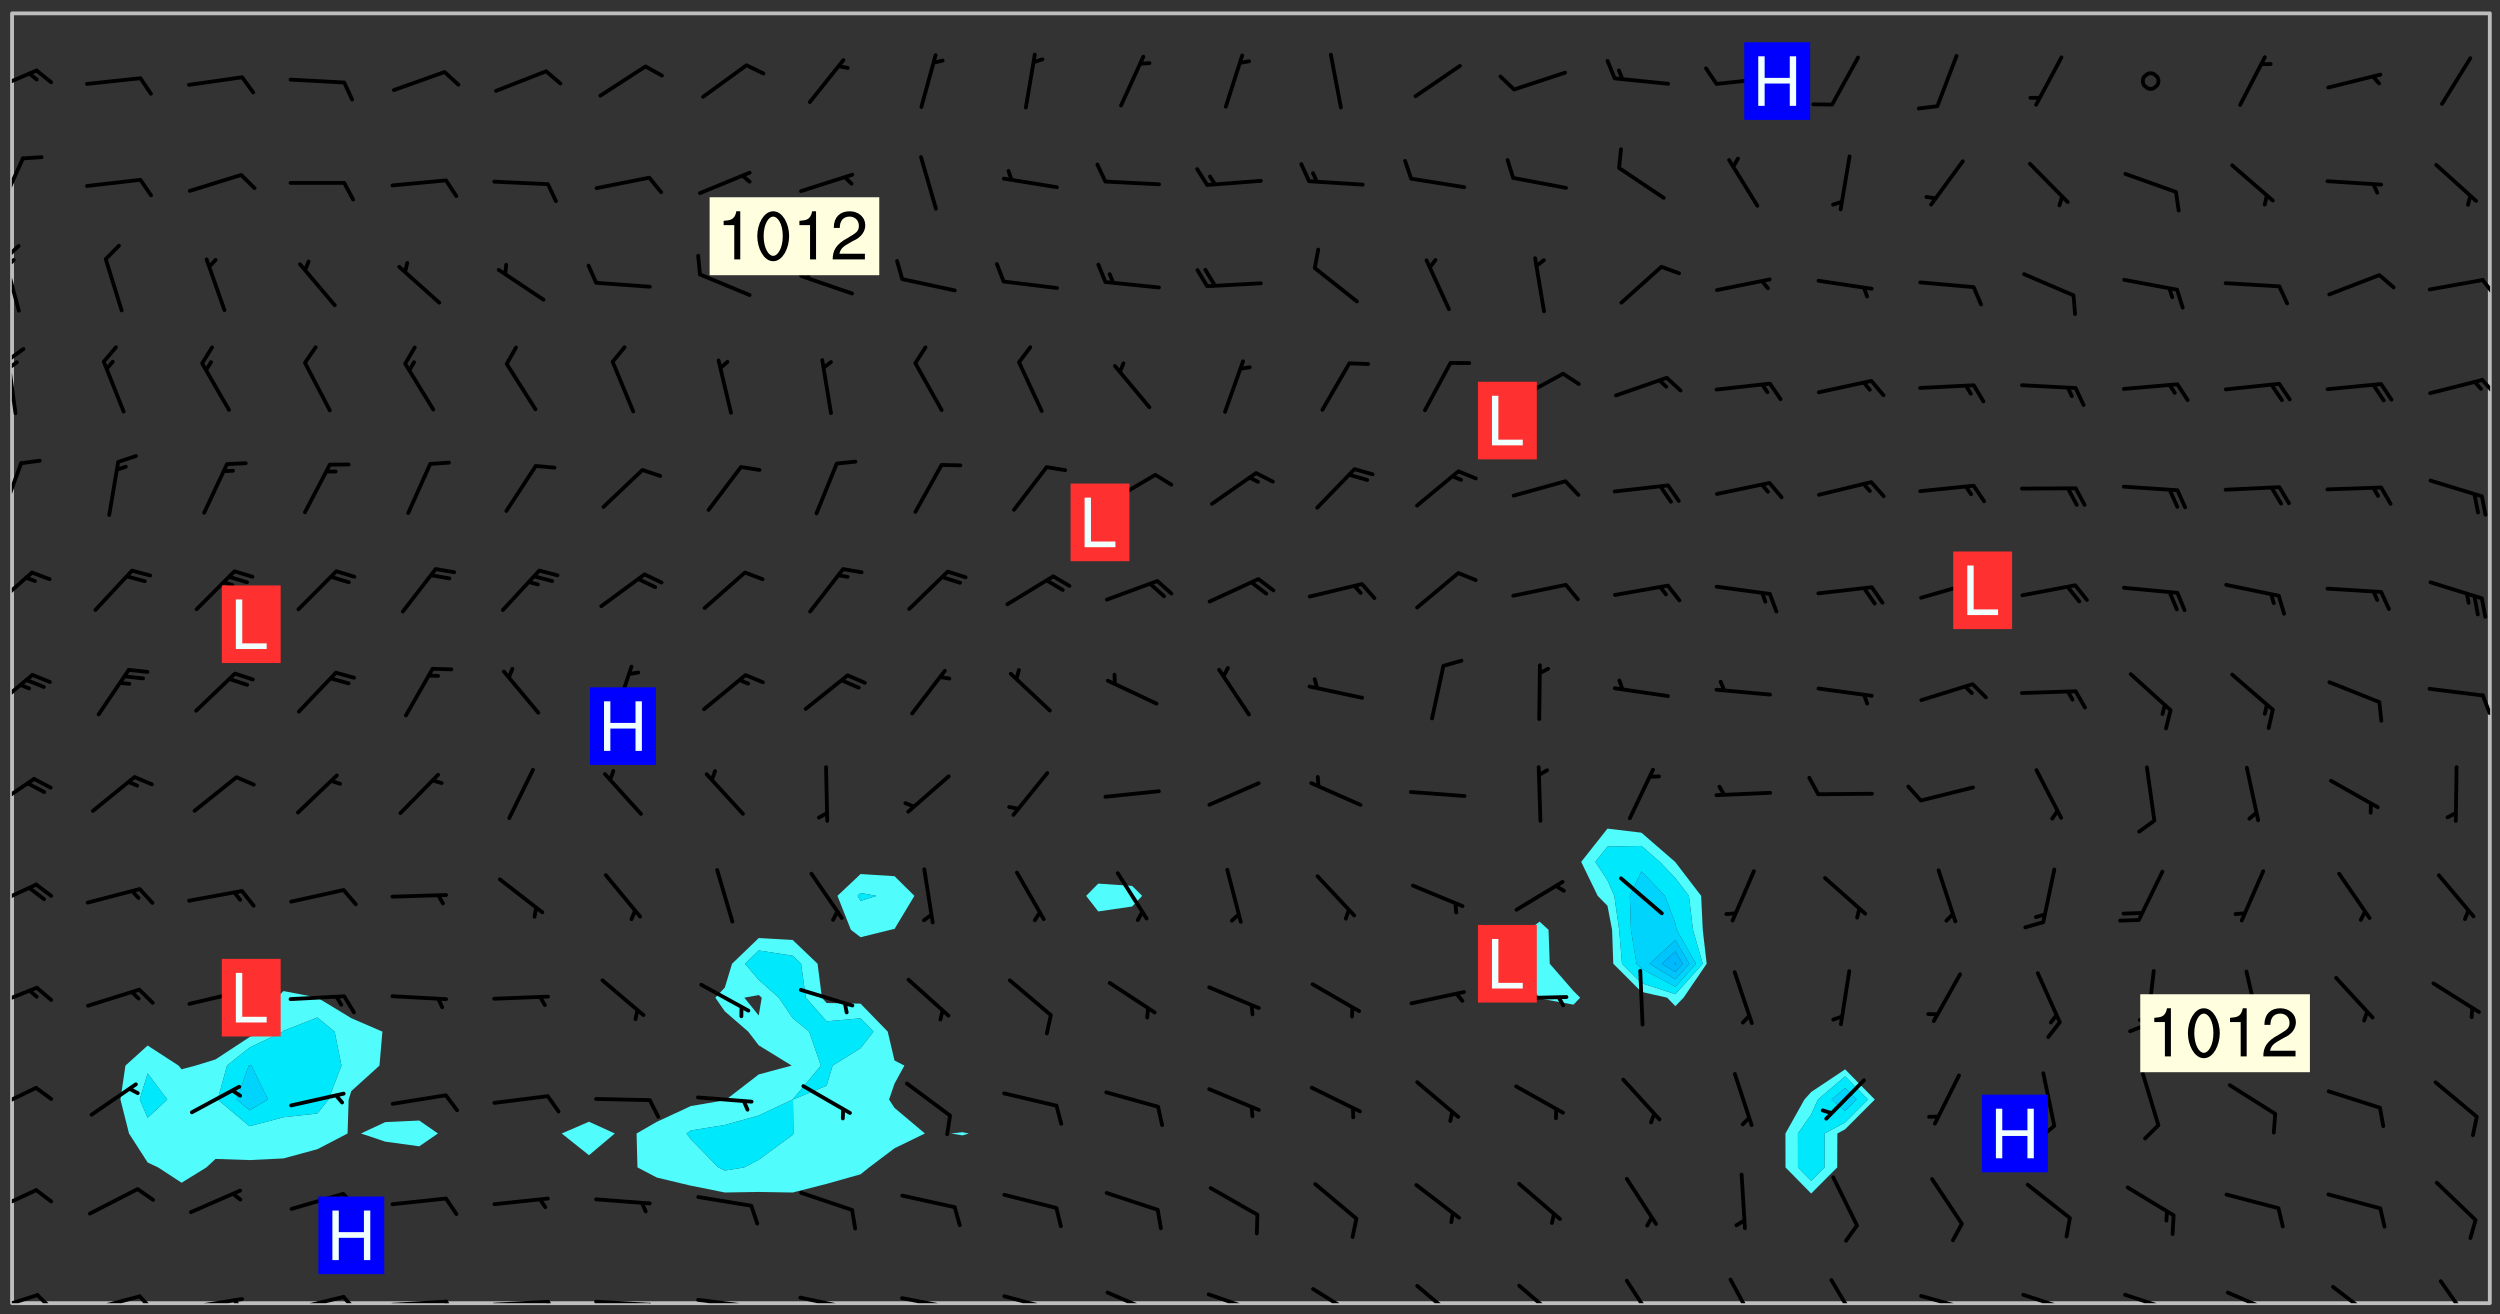 <svg xmlns="http://www.w3.org/2000/svg" role="img" xmlns:xlink="http://www.w3.org/1999/xlink" viewBox="142.45 309.95 326.84 171.84"><rect x="142.45" y="309.95" width="326.84" height="171.84" fill="#333333" stroke="none"/><defs><clipPath id="clip2"><path d="M 144 311.672 L 145 311.672 L 145 480.328 L 144 480.328 Z M 144 311.672"/></clipPath><clipPath id="clip3"><path d="M 144 311.672 L 468 311.672 L 468 480.328 L 144 480.328 Z M 144 311.672"/></clipPath><clipPath id="clip4"><path d="M 467 311.672 L 468 311.672 L 468 480.328 L 467 480.328 Z M 467 311.672"/></clipPath><clipPath id="clip5"><path d="M 144 479 L 148 479 L 148 480.328 L 144 480.328 Z M 144 479"/></clipPath><clipPath id="clip6"><path d="M 147 479 L 150 479 L 150 480.328 L 147 480.328 Z M 147 479"/></clipPath><clipPath id="clip7"><path d="M 153 479 L 161 479 L 161 480.328 L 153 480.328 Z M 153 479"/></clipPath><clipPath id="clip8"><path d="M 160 479 L 163 479 L 163 480.328 L 160 480.328 Z M 160 479"/></clipPath><clipPath id="clip9"><path d="M 166 479 L 175 479 L 175 480.328 L 166 480.328 Z M 166 479"/></clipPath><clipPath id="clip10"><path d="M 172 479 L 175 479 L 175 480.328 L 172 480.328 Z M 172 479"/></clipPath><clipPath id="clip11"><path d="M 180 479 L 188 479 L 188 480.328 L 180 480.328 Z M 180 479"/></clipPath><clipPath id="clip12"><path d="M 187 479 L 190 479 L 190 480.328 L 187 480.328 Z M 187 479"/></clipPath><clipPath id="clip13"><path d="M 193 479 L 202 479 L 202 480.328 L 193 480.328 Z M 193 479"/></clipPath><clipPath id="clip14"><path d="M 200 479 L 203 479 L 203 480.328 L 200 480.328 Z M 200 479"/></clipPath><clipPath id="clip15"><path d="M 206 479 L 215 479 L 215 480.328 L 206 480.328 Z M 206 479"/></clipPath><clipPath id="clip16"><path d="M 213 479 L 216 479 L 216 480.328 L 213 480.328 Z M 213 479"/></clipPath><clipPath id="clip17"><path d="M 220 479 L 228 479 L 228 480.328 L 220 480.328 Z M 220 479"/></clipPath><clipPath id="clip18"><path d="M 227 480 L 229 480 L 229 480.328 L 227 480.328 Z M 227 480"/></clipPath><clipPath id="clip19"><path d="M 233 479 L 241 479 L 241 480.328 L 233 480.328 Z M 233 479"/></clipPath><clipPath id="clip20"><path d="M 240 480 L 242 480 L 242 480.328 L 240 480.328 Z M 240 480"/></clipPath><clipPath id="clip21"><path d="M 246 479 L 255 479 L 255 480.328 L 246 480.328 Z M 246 479"/></clipPath><clipPath id="clip22"><path d="M 253 480 L 255 480 L 255 480.328 L 253 480.328 Z M 253 480"/></clipPath><clipPath id="clip23"><path d="M 260 479 L 268 479 L 268 480.328 L 260 480.328 Z M 260 479"/></clipPath><clipPath id="clip24"><path d="M 267 480 L 269 480 L 269 480.328 L 267 480.328 Z M 267 480"/></clipPath><clipPath id="clip25"><path d="M 273 479 L 281 479 L 281 480.328 L 273 480.328 Z M 273 479"/></clipPath><clipPath id="clip26"><path d="M 280 480 L 282 480 L 282 480.328 L 280 480.328 Z M 280 480"/></clipPath><clipPath id="clip27"><path d="M 286 478 L 294 478 L 294 480.328 L 286 480.328 Z M 286 478"/></clipPath><clipPath id="clip28"><path d="M 300 478 L 308 478 L 308 480.328 L 300 480.328 Z M 300 478"/></clipPath><clipPath id="clip29"><path d="M 313 478 L 321 478 L 321 480.328 L 313 480.328 Z M 313 478"/></clipPath><clipPath id="clip30"><path d="M 327 477 L 334 477 L 334 480.328 L 327 480.328 Z M 327 477"/></clipPath><clipPath id="clip31"><path d="M 340 477 L 347 477 L 347 480.328 L 340 480.328 Z M 340 477"/></clipPath><clipPath id="clip32"><path d="M 354 477 L 360 477 L 360 480.328 L 354 480.328 Z M 354 477"/></clipPath><clipPath id="clip33"><path d="M 368 476 L 373 476 L 373 480.328 L 368 480.328 Z M 368 476"/></clipPath><clipPath id="clip34"><path d="M 381 477 L 386 477 L 386 480.328 L 381 480.328 Z M 381 477"/></clipPath><clipPath id="clip35"><path d="M 393 479 L 401 479 L 401 480.328 L 393 480.328 Z M 393 479"/></clipPath><clipPath id="clip36"><path d="M 406 478 L 414 478 L 414 480.328 L 406 480.328 Z M 406 478"/></clipPath><clipPath id="clip37"><path d="M 412 480 L 414 480 L 414 480.328 L 412 480.328 Z M 412 480"/></clipPath><clipPath id="clip38"><path d="M 420 478 L 428 478 L 428 480.328 L 420 480.328 Z M 420 478"/></clipPath><clipPath id="clip39"><path d="M 425 480 L 427 480 L 427 480.328 L 425 480.328 Z M 425 480"/></clipPath><clipPath id="clip40"><path d="M 433 478 L 441 478 L 441 480.328 L 433 480.328 Z M 433 478"/></clipPath><clipPath id="clip41"><path d="M 447 477 L 454 477 L 454 480.328 L 447 480.328 Z M 447 477"/></clipPath><clipPath id="clip42"><path d="M 461 477 L 466 477 L 466 480.328 L 461 480.328 Z M 461 477"/></clipPath><clipPath id="clip43"><path d="M 144 465 L 148 465 L 148 469 L 144 469 Z M 144 465"/></clipPath><clipPath id="clip44"><path d="M 144 451 L 148 451 L 148 456 L 144 456 Z M 144 451"/></clipPath><clipPath id="clip45"><path d="M 144 438 L 148 438 L 148 442 L 144 442 Z M 144 438"/></clipPath><clipPath id="clip46"><path d="M 144 425 L 148 425 L 148 429 L 144 429 Z M 144 425"/></clipPath><clipPath id="clip47"><path d="M 144 411 L 148 411 L 148 416 L 144 416 Z M 144 411"/></clipPath><clipPath id="clip48"><path d="M 144 397 L 147 397 L 147 403 L 144 403 Z M 144 397"/></clipPath><clipPath id="clip49"><path d="M 466 400 L 468 400 L 468 404 L 466 404 Z M 466 400"/></clipPath><clipPath id="clip50"><path d="M 144 384 L 147 384 L 147 390 L 144 390 Z M 144 384"/></clipPath><clipPath id="clip51"><path d="M 144 370 L 146 370 L 146 378 L 144 378 Z M 144 370"/></clipPath><clipPath id="clip52"><path d="M 144 356 L 145 356 L 145 365 L 144 365 Z M 144 356"/></clipPath><clipPath id="clip53"><path d="M 144 355 L 146 355 L 146 358 L 144 358 Z M 144 355"/></clipPath><clipPath id="clip54"><path d="M 144 357 L 145 357 L 145 359 L 144 359 Z M 144 357"/></clipPath><clipPath id="clip55"><path d="M 466 359 L 468 359 L 468 362 L 466 362 Z M 466 359"/></clipPath><clipPath id="clip56"><path d="M 144 343 L 146 343 L 146 351 L 144 351 Z M 144 343"/></clipPath><clipPath id="clip57"><path d="M 144 341 L 146 341 L 146 345 L 144 345 Z M 144 341"/></clipPath><clipPath id="clip58"><path d="M 144 343 L 145 343 L 145 346 L 144 346 Z M 144 343"/></clipPath><clipPath id="clip59"><path d="M 466 346 L 468 346 L 468 349 L 466 349 Z M 466 346"/></clipPath><clipPath id="clip60"><path d="M 144 330 L 146 330 L 146 338 L 144 338 Z M 144 330"/></clipPath><clipPath id="clip61"><path d="M 144 318 L 148 318 L 148 323 L 144 323 Z M 144 318"/></clipPath><g id="surface344" clip-path="url(#clip1)"><path fill="#fff" fill-opacity="0" fill-rule="evenodd" d="M 0 0 L 1000 0 L 1000 1000 L 0 1000 Z M 0 0"/><path fill="#d3d3d3" fill-opacity="0" fill-rule="evenodd" d="M162.152 355.867L161.918 356.16 161.977 356.395 162.094 356.566 162.27 356.801 162.562 357.148 162.676 357.207 162.793 357.035 162.852 356.801 163.027 356.625 163.492 356.449 164.191 356.449 164.426 356.742 164.715 357.559 164.773 357.734 164.949 357.965 165.301 358.199 166 358.898 166.172 359.074 166.406 359.422 166.641 359.832 166.93 360.414 167.34 360.879 167.57 361.113 167.805 361.289 167.922 361.52 168.098 361.812 168.27 362.977 168.27 363.211 168.328 363.5 168.387 363.617 168.504 363.734 168.852 364.145 168.969 364.316 169.145 364.492 169.32 364.727 169.438 364.898 169.609 365.25 169.668 365.484 169.902 365.891 170.137 365.832 169.961 366.008 169.902 366.938 169.32 366.938 169.086 366.824 168.738 366.938 168.621 367.055 168.562 367.348 168.504 367.523 168.387 367.695 167.922 367.988 167.863 368.223 167.805 368.336 167.805 368.98 167.863 369.152 167.863 369.562 167.922 369.621 167.922 370.027 167.98 370.434 168.098 370.609 168.156 370.668 168.387 371.309 168.328 371.602 168.328 372.301 168.27 372.883 168.27 373.117 168.211 373.348 168.156 373.699 168.156 375.621 168.211 375.738 168.637 375.738 168.27 375.855 168.246 376.207 169.137 377.375 170.879 377.914 172.219 378.273 172.219 378.812 172.309 379.621 172.844 380.336 174.363 380.605 175.254 380.52 175.344 381.684 175.879 381.863 177.039 381.684 179.094 380.699 180.254 380.336 182.133 380.16 183.828 379.98 183.648 380.699 182.133 380.785 180.883 380.875 180.078 381.145 179.004 381.953 179.273 382.672 179.809 383.57 179.629 384.195 179.363 385.004 179.629 386.082 180.254 386.98 181.059 387.16 182.309 386.98 182.043 387.703 182.141 388.207 182.195 388.5 182.195 388.672 182.254 388.965 182.254 389.371 182.43 389.488 182.781 389.605 183.188 389.605 183.48 389.43 183.594 389.312 183.652 389.195 183.77 388.965 183.828 388.789 184.18 388.324 184.41 388.148 184.586 388.09 184.762 388.148 184.82 388.324 184.938 389.312 184.992 389.781 185.051 389.953 185.168 390.188 185.344 390.246 186.16 390.305 186.449 390.305 186.566 390.539 186.625 390.945 186.684 391.297 186.684 392.402 186.801 392.695 186.918 393.043 187.207 393.742 187.383 394.094 187.965 394.848 188.316 395.023 188.488 395.082 188.957 395.316 189.598 395.781 189.945 396.016 190.238 396.191 190.531 396.246 190.762 396.309 191.578 396.656 191.871 396.832 191.984 397.004 192.336 397.355 192.453 397.531 192.977 398.172 192.977 398.461 193.035 398.812 193.035 399.16 193.094 399.512 193.152 399.801 193.27 399.859 193.441 399.918 193.617 399.918 194.199 400.152 194.375 400.27 194.551 400.559 194.727 400.793 194.84 401.027 195.133 401.258 195.25 401.375 195.25 401.785 195.309 401.84 195.598 402.074 195.832 402.191 195.891 402.309 196.008 402.48 196.066 402.598 196.297 402.832 196.355 403.008 196.59 403.066 196.707 403.125 196.59 403.238 196.531 403.355 196.531 403.473 196.414 403.766 196.297 404.055 196.297 404.637 196.473 404.754 196.59 404.812 196.648 404.93 196.766 405.047 196.879 405.105 197.055 405.453 197.113 405.805 197.172 406.211 197.172 406.387 197.113 406.562 196.996 407.262 196.996 407.434 197.113 407.609 197.406 407.902 197.812 407.902 197.988 408.02 198.105 408.191 198.223 408.484 198.223 408.719 197.695 408.719 197.465 408.484 197.23 408.484 197.055 408.543 196.996 409.242 197.055 409.59 197.172 409.766 197.348 410.176 197.465 410.406 197.754 410.875 197.93 410.93 198.453 410.93 198.688 410.988 199.445 411.629 199.504 411.922 199.504 412.156 199.562 412.215 199.793 412.562 199.793 412.914 199.676 413.086 199.676 413.379 199.969 413.668 200.262 413.844 200.434 413.902 200.727 414.078 201.02 414.195 201.602 414.602 201.891 414.836 202.184 415.012 202.402 415.172 202.418 415.184 202.648 415.359 203.289 415.883 203.465 416.117 203.582 416.293 203.758 416.469 203.871 416.641 203.871 417.281 203.988 417.457 204.457 417.574 205.039 417.691 205.273 417.75 205.504 417.863 205.797 417.98 205.91 418.039 206.496 418.391 206.785 418.562 206.961 418.625 207.137 418.68 207.312 418.738 208.012 419.09 208.301 419.266 208.535 419.32 208.824 419.496 209.059 419.613 209.699 420.02 209.992 420.137 210.164 420.195 210.398 420.254 210.809 420.312 211.039 420.371 211.273 420.488 211.332 420.66 210.922 420.836 211.391 420.895 211.449 421.188 211.562 421.422 211.738 421.477 211.973 421.535 212.148 421.594 212.555 421.711 213.195 421.945 213.312 422.117 213.371 422.352 213.371 422.527 213.312 422.645 213.254 423.051 213.488 423.285 213.605 423.344 213.953 423.461 214.594 423.691 214.77 423.809 215.059 423.926 215.234 424.102 215.469 424.566 216.051 425.672 216.227 425.848 216.574 426.023 216.75 426.141 217.102 426.258 218.148 426.781 218.383 426.84 218.848 426.953 219.141 427.012 219.605 427.188 220.363 427.77 220.598 428.004 220.945 428.469 221.121 428.645 221.41 428.879 222.227 429.578 222.52 429.754 222.809 430.043 223.102 430.219 223.395 430.508 224.09 431.148 224.266 431.324 224.559 431.559 224.848 431.793 225.316 432.082 225.957 432.664 226.305 432.898 226.539 433.191 226.887 433.539 227.238 434.004 228.172 434.996 228.52 435.402 228.637 435.578 228.871 435.637 228.984 435.754 229.629 435.93 229.859 436.043 230.094 436.102 230.387 436.277 230.617 436.395 231.551 437.094 231.957 437.5 232.191 437.676 232.598 437.852 232.832 437.969 233.648 438.316 233.996 438.551 234.23 438.668 234.523 438.957 234.754 439.074 235.512 439.426 235.863 439.598 236.094 439.656 236.387 439.773 236.621 439.832 237.492 440.008 238.309 440.008 238.777 440.238 238.949 440.297 239.824 440.996 240.289 441.113 240.582 441.172 240.758 441.23 240.988 441.289 241.457 441.348 241.805 441.406 242.156 441.465 242.562 441.523 242.855 441.523 243.027 441.582 243.027 441.812 243.203 441.988 243.496 441.988 243.844 442.047 244.195 442.105 244.895 442.223 245.535 442.223 246 441.988 246.293 441.812 246.465 441.695 246.875 441.523 247.164 441.348 248.098 440.883 248.566 440.59 249.09 440.297 249.555 440.125 250.02 439.949 251.07 439.484 251.359 439.367 251.77 439.25 252.059 439.133 252.586 438.957 254.102 438.258 254.684 437.91 254.973 437.852 255.266 437.793 255.613 437.676 256.488 437.445 256.84 437.328 256.953 437.328 257.188 437.27 258.062 437.035 258.297 436.977 259.109 436.977 259.461 436.918 260.277 436.801 260.449 436.742 260.801 436.688 261.094 436.629 261.324 436.57 262.141 436.395 262.316 436.336 262.664 436.336 262.898 436.277 263.363 436.16 264.121 435.988 264.355 435.93 264.703 435.93 265.113 435.812 265.402 435.754 266.688 435.695 266.977 435.695 267.387 435.637 267.617 435.578 267.793 435.578 268.668 435.461 269.074 435.461 269.484 435.344 269.832 435.344 270.184 435.23 271.055 435.172 272.805 435.172 273.852 435.461 274.262 435.578 274.551 435.695 274.902 435.812 275.191 435.93 276.242 436.102 276.531 436.16 276.824 436.16 277.117 436.219 277.289 436.277 277.699 436.336 277.871 436.395 277.988 436.453 278.105 436.453 278.223 436.512 278.574 436.57 278.688 436.57 279.098 436.637 281.02 437.031 282.945 437.426 284.465 437.875 286.16 438.594 288.305 439.398 289.91 438.68 291.34 437.875 292.5 436.797 293.75 436.348 296.785 435.629 298.66 435.27 300.805 433.922 303.039 432.668 305.539 431.41 307.234 430.961 309.02 430.781 310.18 430.512 310.805 431.051 312.145 430.781 312.859 429.793 313.844 428.449 314.289 428.27 315.094 427.91 316.969 427.371 318.754 426.922 320.004 426.652 321.164 426.562 322.863 426.473 324.824 426.203 326.074 426.113 326.613 426.113 327.238 426.023 328.129 426.023 330.273 425.844 332.684 425.664 335.273 425.574 336.969 425.754 338.578 425.844 340.008 426.203 341.168 426.922 343.043 427.91 344.203 429.438 344.469 430.152 345.098 430.242 345.453 431.141 345.988 431.68 346.523 433.207 347.598 433.566 348.133 433.566 347.328 434.102 347.418 435.809 348.133 438.504 349.023 439.309 349.918 440.297 350.633 441.555 352.418 442.094 353.938 441.914 354.293 443.258 355.902 442.453 356.883 441.914 357.152 442.184 357.469 441.969 357.688 441.824 358.488 442.273 358.938 441.914 359.293 441.914 359.828 441.645 360.367 440.926 360.902 440.656 361.527 439.668 362.688 440.117 363.527 440.488 364.922 441.105 366.617 440.926 368.223 440.926 370.008 441.016 370.188 439.309 370.723 437.965 371.527 438.234 372.02 439.082 372.422 439.488 372.332 440.027 372.332 440.387 373.047 440.836 373.758 440.566 375.188 440.566 375.547 441.555 375.992 442.812 376.707 444.156 377.957 444.785 379.652 445.414 380.367 445.234 380.547 444.695 381.527 444.605 381.977 444.965 382.062 446.223 381.797 446.852 381.262 447.031 381.262 447.57 381.977 448.555 382.242 449.094 383.227 450.082 384.027 451.16 383.762 451.52 383.672 452.418 383.047 454.75 382.691 456.816 382.602 458.609 382.422 459.328 382.332 459.867 382.332 461.305 381.352 463.188 380.992 464.895 380.457 465.793 379.652 466.961 379.387 467.5 381.441 468.754 381.527 469.113 381.172 469.652 381.082 469.473 381.082 470.281 381.172 471.719 380.727 472.434 379.652 472.527 379.387 473.242 379.922 474.141 380.727 474.859 381.887 475.668 383.227 475.938 383.672 476.297 383.316 476.746 381.527 476.656 380.277 476.207 379.562 475.488 378.938 475.398 378.762 478.988 378.574 480.297 467.934 480.297 467.934 311.703 412.664 311.703 412.664 360.785 413.426 360.91 416.715 361.453 418.738 364.289 418.738 367.043 421.09 367.375 423.438 367.707 427.488 367.707 426.109 371.867 424.086 372.574 422.062 373.277 421.52 373.621 418.926 375.238 418.738 375.355 416.715 373.277 415.984 370.535 413.312 368.457 411.938 364.957 411.871 364.875 409.914 362.203 412.664 360.785 412.664 311.703 294.422 311.703 294.422 403.117 294.539 403.148 294.672 403.16 294.746 403.234 294.852 403.281 294.941 403.34 295.027 403.398 295.117 403.457 295.414 403.754 295.473 403.844 295.504 403.961 295.531 404.078 295.547 404.215 295.516 404.332 295.457 404.422 295.398 404.508 295.355 404.613 295.309 404.715 295.281 404.836 295.281 404.98 295.457 405.25 295.605 405.398 295.68 405.484 295.754 405.559 295.797 405.664 295.859 405.754 295.918 405.84 295.961 405.945 296.02 406.035 296.066 406.137 296.109 406.242 296.168 406.328 296.285 406.508 296.359 406.582 296.422 406.668 296.48 406.758 296.523 406.863 296.582 406.953 296.641 407.039 296.703 407.129 296.762 407.219 296.805 407.32 296.922 407.5 296.996 407.574 297.055 407.66 297.129 407.734 297.219 407.793 297.324 407.84 297.473 407.84 297.605 407.824 297.738 407.84 297.84 407.793 297.914 407.719 297.961 407.617 297.945 407.484 297.945 407.336 297.898 407.23 297.871 407.113 297.824 407.012 297.797 406.891 297.754 406.789 297.691 406.699 297.648 406.598 297.605 406.492 297.574 406.375 297.559 406.242 297.547 406.105 297.633 406.047 297.691 405.961 297.812 405.93 297.855 406.035 297.871 406.168 297.871 406.285 297.93 406.387 297.988 406.477 298.078 406.535 298.227 406.684 298.285 406.773 298.328 406.879 298.316 406.98 298.402 407.039 298.508 407.086 298.594 407.145 298.684 407.203 298.758 407.277 298.641 407.305 298.535 407.352 298.449 407.41 298.375 407.484 298.316 407.574 298.254 407.66 298.227 407.781 298.18 407.883 298.137 407.988 298.105 408.105 298.094 408.238 298.078 408.371 298.078 408.52 298.105 408.637 298.152 408.742 298.195 408.844 298.254 408.934 298.328 409.008 298.418 409.066 298.492 409.141 298.582 409.199 298.641 409.289 298.684 409.395 298.73 409.496 298.848 409.527 298.98 409.543 299.129 409.543 299.246 409.512 299.352 409.555 299.395 409.66 299.441 409.762 299.469 409.883 299.5 410 299.527 410.117 299.559 410.238 299.586 410.355 299.691 410.398 299.793 410.445 299.926 410.43 300.074 410.578 300.137 410.664 300.211 410.738 300.281 410.812 300.371 410.875 300.477 410.918 300.578 410.961 300.695 410.992 300.832 411.008 300.949 410.977 301.023 410.902 301.051 410.785 301.039 410.652 301.008 410.531 300.98 410.414 301.023 410.309 301.141 410.309 301.23 410.371 301.348 410.398 301.496 410.398 301.629 410.414 301.777 410.414 301.91 410.43 302.043 410.414 302.191 410.414 302.324 410.398 302.457 410.387 302.594 410.398 302.711 410.371 302.844 410.355 303.035 410.297 302.977 410.473 302.961 410.605 302.934 410.727 302.918 410.859 302.859 410.945 302.727 410.961 302.621 411.008 302.516 411.051 302.398 411.082 302.281 411.109 302.016 411.141 301.867 411.141 301.734 411.156 301.66 411.23 301.719 411.316 301.867 411.465 301.984 411.645 302.059 411.715 302.148 411.777 302.238 411.836 302.324 411.895 302.414 411.953 302.516 411.996 302.621 412.059 302.727 412.102 302.812 412.16 302.918 412.207 303.02 412.25 303.199 412.367 303.258 412.457 303.215 412.559 303.168 412.664 303.184 412.797 303.406 413.02 303.465 413.109 303.508 413.211 303.539 413.332 303.582 413.434 303.598 413.566 303.629 413.684 303.641 413.82 303.672 413.938 303.82 414.086 303.922 414.129 304.027 414.172 304.145 414.203 304.277 414.219 304.414 414.234 304.531 414.234 304.648 414.203 304.738 414.145 304.781 414.039 304.828 413.938 304.871 413.832 304.902 413.715 304.914 413.582 304.914 413.434 304.902 413.301 304.887 413.168 304.855 413.051 304.812 412.945 304.766 412.84 304.723 412.738 304.68 412.633 304.664 412.5 304.68 412.367 304.707 412.25 304.738 412.133 304.766 412.012 304.812 411.91 304.902 411.852 304.988 411.789 305.062 411.715 305.152 411.656 305.375 411.434 305.434 411.348 305.508 411.273 305.625 411.094 305.684 411.008 305.684 410.859 305.609 410.785 305.508 410.738 305.402 410.695 305.301 410.652 305.242 410.562 305.195 410.457 305.168 410.34 305.258 410.281 305.375 410.25 305.477 410.207 305.656 410.09 305.805 409.941 305.816 409.809 305.805 409.703 305.715 409.645 305.582 409.66 305.434 409.66 305.301 409.676 305.168 409.66 305.047 409.629 304.961 409.57 304.887 409.496 304.828 409.406 304.766 409.32 304.648 409.141 304.59 409.055 304.621 408.934 304.707 408.875 304.828 408.844 304.887 408.758 304.887 408.637 304.855 408.52 304.797 408.43 304.738 408.344 304.691 408.238 304.664 408.121 304.648 407.988 304.707 407.898 304.781 407.824 304.871 407.766 304.988 407.586 305.062 407.512 305.121 407.426 305.27 407.277 305.391 407.246 305.523 407.23 305.656 407.246 305.73 407.32 305.773 407.426 305.789 407.559 305.758 407.676 305.641 407.707 305.508 407.719 305.359 407.867 305.316 407.973 305.27 408.074 305.242 408.195 305.211 408.312 305.211 408.461 305.242 408.578 305.285 408.684 305.344 408.773 305.418 408.844 305.492 408.918 305.609 408.949 305.73 408.977 305.848 408.949 305.98 408.934 306.098 408.934 306.188 408.992 306.262 409.066 306.309 409.172 306.367 409.258 306.469 409.305 306.602 409.32 306.707 409.363 306.793 409.422 306.781 409.527 306.707 409.602 306.527 409.719 306.469 409.809 306.379 409.867 306.309 409.941 306.234 410.016 306.172 410.105 306.145 410.223 306.129 410.355 306.145 410.488 306.129 410.621 306.129 410.77 306.145 410.902 306.172 411.02 306.203 411.141 306.277 411.215 306.367 411.273 306.453 411.332 306.543 411.391 306.66 411.422 306.66 411.508 306.559 411.555 306.469 411.613 306.203 411.645 306.086 411.672 305.938 411.672 305.832 411.715 305.73 411.762 305.672 411.852 305.609 412.086 305.598 412.219 305.566 412.34 305.551 412.473 305.551 412.766 305.539 412.898 305.551 413.035 305.566 413.168 305.699 413.184 305.832 413.195 305.953 413.227 306.039 413.285 306.113 413.359 306.16 413.465 306.203 413.566 306.219 413.699 306.219 414.145 306.203 414.277 306.203 414.723 306.234 414.988 306.262 415.105 306.277 415.238 306.309 415.355 306.395 415.566 306.426 415.832 306.426 415.98 306.395 416.098 306.367 416.215 306.336 416.336 306.309 416.453 306.277 416.57 306.246 416.691 306.234 416.824 306.219 416.957 306.309 417.016 306.426 416.984 306.527 417 306.574 417.105 306.543 417.371 306.543 417.812 306.5 417.918 306.453 418.023 306.41 418.125 306.367 418.23 306.309 418.316 306.277 418.438 306.234 418.555 306.203 418.672 306.188 418.805 306.203 418.938 306.262 419.027 306.367 419.074 306.453 419.133 306.512 419.219 306.5 419.355 306.469 419.473 306.426 419.574 306.426 420.02 306.41 420.152 306.41 420.301 306.379 420.418 306.336 420.523 306.309 420.641 306.262 420.746 306.219 420.848 306.188 420.969 306.16 421.086 306.129 421.219 306.098 421.336 306.07 421.453 306.027 421.559 305.996 421.676 305.965 421.797 305.953 421.93 305.938 422.062 305.938 422.359 305.965 422.477 305.965 422.625 306.012 423.023 306.039 423.141 306.098 423.23 306.219 423.262 306.367 423.262 306.5 423.246 306.559 423.336 306.559 423.453 306.5 423.543 306.41 423.602 306.309 423.645 306.203 423.691 306.113 423.75 306.027 423.809 305.891 423.824 305.773 423.793 305.641 423.777 305.539 423.824 305.477 423.91 305.465 424.047 305.449 424.18 305.418 424.297 305.391 424.414 305.375 424.547 305.344 424.668 305.344 424.965 305.359 425.098 305.391 425.215 305.391 425.363 305.402 425.496 305.402 425.645 305.375 425.762 305.328 425.863 305.301 425.984 305.27 426.102 305.211 426.191 305.137 426.266 305.035 426.309 304.93 426.355 304.812 426.383 304.691 426.414 304.59 426.367 304.648 426.281 304.754 426.234 304.781 426.117 304.812 426 304.84 425.879 304.871 425.762 304.871 425.613 304.887 425.48 304.855 425.363 304.812 425.258 304.707 425.273 304.633 425.348 304.531 425.391 304.441 425.453 304.367 425.527 304.324 425.629 304.309 425.762 304.277 425.879 304.25 426 304.219 426.117 304.191 426.234 304.16 426.355 304.133 426.473 304.102 426.59 304.059 426.695 303.969 426.754 303.879 426.754 303.762 426.723 303.73 426.637 303.746 426.5 303.715 426.383 303.715 426.234 303.703 426.102 303.703 425.953 303.641 425.719 303.613 425.598 303.57 425.496 303.523 425.391 303.465 425.305 303.406 425.215 303.363 425.109 303.301 425.023 303.152 424.875 303.082 424.801 302.977 424.754 302.871 424.711 302.77 424.668 302.473 424.371 302.383 424.297 302.297 424.238 302.191 424.195 302.102 424.133 302.016 424.074 301.91 424.031 301.82 423.973 301.734 423.91 301.66 423.84 301.555 423.793 301.469 423.734 301.363 423.691 301.273 423.629 301.172 423.586 301.066 423.543 300.98 423.484 300.875 423.438 300.77 423.395 300.668 423.348 300.578 423.289 300.477 423.246 300.371 423.203 300.281 423.141 300.164 423.113 300.031 423.098 299.898 423.113 299.75 423.113 299.617 423.129 299.5 423.098 299.41 423.039 299.336 422.965 299.246 422.906 299.145 422.859 298.996 422.859 298.875 422.832 298.773 422.789 298.699 422.715 298.582 422.535 298.492 422.477 298.391 422.434 298.301 422.371 298.195 422.328 298.105 422.27 298.02 422.211 297.914 422.164 297.855 422.078 297.797 421.988 297.754 421.883 297.707 421.781 297.633 421.707 297.547 421.648 297.473 421.574 297.383 421.516 297.16 421.293 297.117 421.188 297.086 420.922 297.191 420.879 297.336 420.879 297.441 420.922 297.516 420.996 297.605 421.055 297.691 421.113 297.797 421.16 297.887 421.219 298.035 421.367 298.105 421.441 298.254 421.59 298.316 421.676 298.391 421.75 298.477 421.809 298.551 421.883 298.641 421.945 298.73 422.004 298.816 422.062 299.086 422.238 299.188 422.285 299.293 422.328 299.395 422.371 299.441 422.297 299.5 422.211 299.574 422.137 299.645 422.062 299.75 422.105 299.824 422.18 299.883 422.27 299.926 422.371 299.973 422.477 300.016 422.582 300.137 422.609 300.254 422.582 300.328 422.492 300.371 422.387 300.43 422.297 300.504 422.223 300.609 422.18 300.727 422.152 300.859 422.164 300.949 422.223 301.098 422.371 301.156 422.461 301.199 422.566 301.246 422.668 301.289 422.773 301.332 422.875 301.438 422.922 301.543 422.965 301.676 422.98 301.762 422.922 301.82 422.832 301.895 422.758 302 422.715 302.117 422.742 302.223 422.789 302.324 422.832 302.43 422.875 302.531 422.922 302.711 423.039 302.711 423.156 302.695 423.289 302.711 423.422 302.727 423.559 302.785 423.645 302.887 423.691 303.008 423.719 303.125 423.75 303.273 423.75 303.391 423.719 303.449 423.629 303.629 423.512 303.688 423.422 303.762 423.348 303.82 423.262 303.938 423.082 304.117 422.965 304.234 422.996 304.324 423.055 304.367 423.129 304.352 423.262 304.352 423.379 304.441 423.438 304.59 423.438 304.723 423.422 304.855 423.41 305.121 423.379 305.227 423.336 305.344 423.305 305.465 423.277 305.539 423.203 305.609 423.129 305.672 423.039 305.656 422.934 305.609 422.832 305.508 422.789 305.402 422.773 305.285 422.801 305.02 422.832 304.871 422.832 304.797 422.758 304.707 422.699 304.59 422.668 304.473 422.641 304.34 422.625 304.191 422.625 304.059 422.641 303.762 422.641 303.656 422.594 303.508 422.445 303.465 422.344 303.406 422.254 303.629 422.031 303.715 421.973 303.82 421.93 303.938 421.898 304.07 421.883 304.203 421.898 304.34 421.914 304.441 421.957 304.574 421.945 304.664 421.883 304.766 421.84 304.828 421.75 304.781 421.648 304.691 421.59 304.574 421.559 304.473 421.516 304.414 421.426 304.352 421.336 304.352 421.219 304.367 421.086 304.473 421.039 304.547 420.969 304.547 420.848 304.457 420.789 304.426 420.672 304.516 420.613 304.59 420.539 304.633 420.434 304.691 420.344 304.738 420.242 304.754 420.109 304.754 419.961 304.707 419.855 304.664 419.754 304.574 419.695 304.441 419.68 304.34 419.637 304.203 419.621 304.086 419.59 303.641 419.59 303.508 419.574 303.375 419.562 303.242 419.547 303.125 419.516 302.977 419.516 302.844 419.5 302.711 419.488 302.445 419.457 302.324 419.414 302.238 419.355 302.164 419.281 302.164 419.133 302.176 419 302.281 418.953 302.383 418.91 302.516 418.895 302.668 418.895 302.801 418.879 303.094 418.879 303.215 418.91 303.316 418.953 303.406 419.012 303.641 419.074 303.762 419.027 303.852 418.969 303.953 418.926 304.086 418.91 304.191 418.953 304.293 419 304.426 419.012 304.547 418.984 304.691 418.984 304.812 418.953 304.93 418.926 305.035 418.879 305.109 418.805 305.195 418.746 305.344 418.598 305.402 418.512 305.449 418.406 305.477 418.289 305.492 418.184 305.391 418.141 305.301 418.082 305.184 418.051 305.078 418.008 304.988 417.945 304.914 417.859 304.84 417.785 304.738 417.742 304.633 417.695 304.531 417.652 304.473 417.562 304.426 417.461 304.34 417.25 304.277 417.164 304.219 417.074 304.145 417 304.059 416.941 303.789 416.941 303.672 416.973 303.582 417.031 303.48 417.074 303.348 417.09 303.242 417.074 303.215 416.957 303.152 416.867 303.035 416.836 302.934 416.793 302.785 416.645 302.754 416.527 302.738 416.422 302.812 416.348 302.992 416.23 303.109 416.203 303.227 416.172 303.363 416.188 303.465 416.23 303.57 416.273 303.672 416.32 303.777 416.363 303.895 416.395 304.027 416.41 304.145 416.438 304.277 416.453 304.383 416.438 304.473 416.379 304.398 416.305 304.293 416.262 304.219 416.188 304.145 416.098 303.996 415.949 303.91 415.891 303.82 415.832 303.746 415.758 303.656 415.699 303.555 415.652 303.434 415.625 303.332 415.578 303.227 415.535 303.109 415.504 303.008 415.461 302.887 415.43 302.738 415.43 302.621 415.461 302.516 415.504 302.43 415.566 302.25 415.684 302.164 415.742 302.074 415.801 301.969 415.848 301.883 415.906 301.777 415.949 301.676 415.992 301.57 416.039 301.496 416.113 301.438 416.203 301.379 416.289 301.332 416.395 301.273 416.48 301.199 416.555 301.066 416.543 300.949 416.512 300.832 416.512 300.758 416.586 300.668 416.645 300.594 416.719 300.504 416.777 300.418 416.836 300.312 416.883 300.211 416.926 300.074 416.941 299.973 416.898 299.824 416.75 299.719 416.703 299.633 416.703 299.527 416.75 299.426 416.793 299.305 416.824 299.188 416.793 299.113 416.719 299.113 416.602 299.145 416.48 299.219 416.41 299.277 416.32 299.352 416.246 299.469 416.215 299.574 416.172 299.867 416.172 300 416.156 300.137 416.141 300.238 416.098 300.328 416.039 300.43 415.992 300.52 415.934 300.652 415.922 300.742 415.98 300.875 415.992 300.965 415.934 301.051 415.875 301.156 415.832 301.246 415.773 301.332 415.711 301.422 415.652 301.57 415.504 301.629 415.418 301.688 415.328 301.793 415.285 301.926 415.27 302.043 415.297 302.164 415.328 302.223 415.27 302.281 415.18 302.312 414.914 302.34 414.797 302.445 414.809 302.578 414.824 302.68 414.781 302.77 414.723 302.828 414.633 302.902 414.559 302.961 414.469 303.008 414.367 303.02 414.234 303.008 414.102 302.961 413.996 302.812 413.848 302.754 413.758 302.695 413.672 302.652 413.566 302.652 413.121 302.668 412.988 302.668 412.84 302.68 412.707 302.621 412.648 302.531 412.707 302.43 412.664 302.25 412.547 302.164 412.488 302.102 412.398 302.043 412.309 301.969 412.234 301.883 412.176 301.762 412.207 301.66 412.219 301.555 412.266 301.469 412.324 301.363 412.367 301.215 412.516 301.125 412.574 301.039 412.633 300.949 412.695 300.844 412.738 300.711 412.754 300.711 412.633 300.816 412.59 300.934 412.559 301.008 412.488 301.051 412.383 301.051 412.234 301.023 412.117 300.875 411.969 300.742 411.953 300.594 411.953 300.477 411.984 300.371 412.027 300.27 412.07 300.18 412.133 300.062 412.16 299.988 412.086 300 411.953 299.957 411.852 299.914 411.746 299.824 411.688 299.707 411.715 299.586 411.746 299.469 411.777 299.367 411.82 299.246 411.852 299.145 411.895 299.039 411.938 298.949 411.996 298.848 412.012 298.848 411.895 298.863 411.762 298.805 411.672 298.73 411.715 298.582 411.863 298.523 411.953 298.449 412.027 298.402 412.133 298.359 412.234 298.285 412.309 298.227 412.398 298.152 412.473 298.094 412.559 298.02 412.633 297.93 412.695 297.855 412.766 297.781 412.84 297.68 412.855 297.547 412.871 297.441 412.828 297.441 412.707 297.59 412.559 297.633 412.457 297.691 412.367 297.738 412.266 297.781 412.16 297.84 412.07 297.871 411.953 297.914 411.852 297.945 411.73 297.973 411.613 298.02 411.508 298.062 411.406 298.105 411.301 298.18 411.23 298.27 411.168 298.359 411.109 298.461 411.066 298.758 411.066 299.023 411.035 299.129 410.992 299.055 410.918 298.938 410.887 298.832 410.844 298.742 410.785 298.641 410.738 298.551 410.68 298.449 410.637 298.344 410.594 298.254 410.531 298.168 410.473 298.062 410.43 297.961 410.387 297.84 410.355 297.723 410.324 297.621 410.281 297.5 410.25 297.398 410.207 297.309 410.148 297.266 410.043 297.25 409.91 297.352 409.867 297.484 409.852 297.621 409.867 297.754 409.852 297.855 409.809 297.914 409.719 297.93 409.613 297.84 409.555 297.766 409.48 297.664 409.438 297.574 409.379 297.426 409.23 297.383 409.125 297.367 408.992 297.367 408.699 297.309 408.609 297.219 408.551 297.145 408.477 297.102 408.371 297.07 408.254 297.012 408.164 296.938 408.09 296.82 408.062 296.746 407.988 296.656 407.93 296.566 407.867 296.48 407.809 296.406 407.734 296.348 407.648 296.301 407.543 296.215 407.484 296.066 407.336 295.871 407.277 295.738 407.293 295.637 407.336 295.562 407.41 295.516 407.512 295.473 407.617 295.414 407.707 295.355 407.793 295.059 408.09 294.969 408.148 294.883 408.148 294.82 408.062 294.777 407.957 294.809 407.84 294.867 407.75 294.895 407.633 294.883 407.5 294.793 407.438 294.688 407.484 294.57 407.512 294.453 407.543 294.184 407.719 294.082 407.766 293.965 407.793 293.859 407.84 293.77 407.898 293.668 407.941 293.609 407.855 293.562 407.75 293.578 407.617 293.625 407.512 293.695 407.438 293.77 407.367 293.828 407.277 293.828 407.129 293.785 407.023 293.547 407.023 293.445 407.07 293.414 407.188 293.387 407.305 293.355 407.426 293.281 407.469 293.148 407.484 293.074 407.438 293.031 407.336 292.988 407.23 292.941 407.129 292.898 407.023 292.777 407.055 292.676 407.098 292.543 407.113 292.426 407.145 292.32 407.188 292.23 407.246 292.129 407.293 292.008 407.32 291.875 407.336 291.773 407.293 291.715 407.203 291.668 407.098 291.625 406.996 291.582 406.891 291.582 406.773 291.641 406.684 291.727 406.625 291.906 406.508 292.008 406.461 292.113 406.418 292.219 406.359 292.32 406.316 292.41 406.254 292.512 406.211 292.617 406.152 292.719 406.105 292.809 406.047 292.914 406.004 293.016 405.961 293.105 405.898 293.207 405.855 293.344 405.84 293.461 405.871 293.562 405.914 293.684 405.945 293.785 405.988 293.891 406.035 293.992 406.078 294.098 406.121 294.199 406.168 294.305 406.211 294.406 406.254 294.512 406.301 294.598 406.359 294.703 406.402 294.82 406.434 294.926 406.477 295.027 406.523 295.117 406.582 295.223 406.625 295.324 406.668 295.43 406.715 295.547 406.742 295.648 406.789 295.77 406.816 295.918 406.816 296.004 406.758 296.02 406.656 296.078 406.566 296.051 406.449 295.977 406.375 295.859 406.195 295.785 406.121 295.695 406.047 295.516 405.93 295.43 405.871 295.324 405.828 295.223 405.781 294.953 405.605 294.895 405.516 294.82 405.441 294.762 405.352 294.719 405.25 294.688 405.133 294.672 404.996 294.672 404.434 294.66 404.301 294.645 404.168 294.613 404.051 294.598 403.918 294.586 403.785 294.555 403.664 294.332 403.441 294.273 403.355 294.258 403.25 294.289 403.133 294.422 403.117 294.422 311.703 172.992 311.703 172.992 313.156 172.934 313.391 172.582 314.441 172.41 314.965 172.293 315.312 172.117 315.723 172 315.895 171.766 316.188 171.535 316.246 171.184 316.246 171.066 316.305 170.836 316.711 170.836 317.004 170.953 317.18 171.184 317.41 171.301 317.645 171.941 318.402 172.234 318.867 172.41 319.102 172.641 319.453 172.875 319.801 173.516 320.617 173.691 321.082 173.863 321.492 173.98 322.188 174.156 322.656 174.273 324.055 174.332 324.52 174.332 325.395 174.449 326.441 174.449 331.223 174.391 331.688 174.039 332.969 173.863 333.492 173.75 333.902 173.398 334.832 172.934 336 172.699 336.582 172.582 336.758 172.41 337.105 172.234 337.512 171.883 338.328 171.824 338.621 171.711 338.914 171.594 339.203 171.535 339.379 171.418 340.254 171.359 340.66 171.301 340.777 171.242 340.953 171.184 341.125 170.953 341.652 170.836 341.824 170.836 342.059 170.719 342.293 170.66 342.465 170.484 343.051 170.484 343.34 170.426 343.516 170.426 343.809 170.367 343.922 170.309 344.449 170.309 344.621 170.254 344.855 170.254 347.477 170.078 348.293 169.961 348.469 169.785 348.703 169.668 348.875 169.555 349.109 168.969 350.043 168.738 350.332 168.445 350.797 168.27 351.031 167.98 351.383 167.629 352.082 167.516 352.312 167.34 352.723 167.164 352.953 166.758 353.48 165.941 354.18 165.648 354.352 165.359 354.586 165.184 354.703 165.008 354.879 164.484 355.285 163.957 355.461 163.785 355.637 163.551 355.691 162.91 355.867 162.152 355.867M174.363 386.891L173.289 387.34 173.648 388.234 174.898 387.52 175.344 386.98 174.363 386.891"/><path fill="#d3d3d3" fill-opacity="0" fill-rule="evenodd" d="M201.508 416.598L200.613 416.598 201.062 417.227 202.043 417.586 202.848 417.496 203.293 416.508 203.117 416.598 202.402 416.242 201.508 416.598M356.129 475.668L356.07 475.145 356.07 474.852 356.184 474.559 356.242 474.328 356.711 473.859 356.824 473.859 356.941 473.746 357.059 473.688 357.234 473.688 357.469 473.629 357.816 473.629 358.051 473.688 358.168 473.746 358.398 473.918 358.457 474.094 358.574 474.676 358.574 474.969 358.457 475.145 358.285 475.434 358.109 475.609 357.582 476.133 357.352 476.367 357.234 476.426 357.059 476.426 356.941 476.367 356.535 476.074 356.359 475.957 356.242 475.898 356.184 475.785 356.129 475.668M362.77 464.711L362.711 464.539 362.711 463.43 362.77 463.258 362.945 463.199 363.117 463.141 363.293 463.141 363.527 463.082 363.645 463.141 363.703 463.84 363.645 464.012 363.527 464.188 363.41 464.246 363.176 464.77 363.062 464.828 362.828 464.828 362.77 464.711M372.383 450.32L372.266 450.145 372.266 449.445 372.559 448.57 372.676 448.398 372.852 448.047 372.965 447.816 373.082 447.523 373.434 446.766 373.551 446.535 373.723 446.301 373.898 446.301 374.016 446.242 374.656 446.242 374.773 446.301 375.008 446.535 375.18 446.648 375.531 446.941 375.648 447.059 375.762 447.234 375.762 447.348 375.879 447.406 375.996 447.523 375.996 448.223 375.938 448.398 375.938 448.629 375.879 448.805 375.531 449.855 375.414 450.086 375.297 450.32 375.18 450.379 374.949 450.613 374.309 450.902 373.434 450.902 373.023 450.785 372.383 450.32"/><path fill="none" stroke="#bebebe" stroke-linecap="round" stroke-linejoin="round" stroke-miterlimit="10" stroke-width=".5" d="M 431.957 354.305 L 108.027 354.305 L 108.027 185.68 L 431.957 185.68 L 431.957 354.305" transform="matrix(1 0 0 -1 36 666)"/><g clip-path="url(#clip2)"><path fill="#fff" fill-opacity="0" fill-rule="evenodd" d="M 144 475.891 L 144 480.328 L 144.004 480.328 L 144 480.328 L 144 311.672 L 144.004 311.672 L 144 311.672 L 144 475.891"/></g><g clip-path="url(#clip3)"><path fill="#fff" fill-opacity="0" fill-rule="evenodd" d="M 144.004 480.328 L 144.004 311.672 L 179.508 311.672 L 179.508 439.516 L 178.637 440.383 L 176.578 444.82 L 175.066 445.539 L 170.629 448.453 L 168.012 449.262 L 166.191 449.742 L 165.797 449.262 L 161.754 446.637 L 158.848 449.262 L 158.195 453.699 L 159.316 458.137 L 161.754 461.93 L 163.121 462.574 L 166.191 464.578 L 169.43 462.574 L 170.629 461.465 L 175.066 461.613 L 179.508 461.398 L 183.945 460.191 L 187.891 458.137 L 188.031 453.699 L 188.383 452.59 L 192.062 449.262 L 192.445 444.82 L 188.383 443.066 L 183.957 440.383 L 183.945 440.371 L 179.508 439.516 L 179.508 311.672 L 197.262 311.672 L 197.262 456.445 L 192.82 456.652 L 189.641 458.137 L 192.82 459.203 L 197.262 459.816 L 199.707 458.137 L 197.262 456.445 L 197.262 311.672 L 219.453 311.672 L 219.453 456.598 L 215.883 458.137 L 219.453 460.98 L 222.828 458.137 L 219.453 456.598 L 219.453 311.672 L 241.645 311.672 L 241.645 432.586 L 238.156 435.945 L 237.207 439.066 L 235.969 440.383 L 237.207 442.168 L 240.27 444.82 L 241.645 446.613 L 245.953 449.262 L 241.645 450.414 L 237.391 453.699 L 237.207 453.793 L 232.766 454.551 L 228.328 456.609 L 225.672 458.137 L 225.789 462.574 L 228.328 463.902 L 232.766 464.961 L 237.207 465.852 L 241.645 465.781 L 246.082 465.855 L 250.52 464.723 L 254.957 463.473 L 256.074 462.574 L 259.398 460.07 L 263.371 458.137 L 259.398 454.793 L 258.684 453.699 L 259.398 451.617 L 260.688 449.262 L 259.398 448.598 L 258.508 444.82 L 254.957 441.164 L 250.52 441.078 L 249.906 440.383 L 249.336 435.945 L 246.082 432.836 L 241.645 432.586 L 241.645 311.672 L 254.957 311.672 L 254.957 424.219 L 251.934 427.07 L 253.691 431.508 L 254.957 432.48 L 258.867 431.508 L 259.398 431.395 L 261.996 427.07 L 259.398 424.5 L 254.957 424.219 L 254.957 311.672 L 268.273 311.672 L 268.273 457.969 L 266.789 458.137 L 268.273 458.387 L 269.109 458.137 L 268.273 457.969 L 268.273 311.672 L 286.027 311.672 L 286.027 425.469 L 284.449 427.07 L 286.027 429.109 L 290.465 428.461 L 291.77 427.07 L 290.465 425.77 L 286.027 425.469 L 286.027 311.672 L 343.727 311.672 L 343.727 430.441 L 342.324 431.508 L 341.238 435.945 L 343.613 440.383 L 343.727 440.488 L 348.164 441.293 L 349.035 440.383 L 348.164 439.512 L 345.059 435.945 L 344.898 431.508 L 343.727 430.441 L 343.727 311.672 L 352.602 311.672 L 352.602 418.281 L 349.168 422.629 L 351.324 427.07 L 352.602 428.363 L 353.207 431.508 L 353.363 435.945 L 357.043 439.625 L 360.406 440.383 L 361.48 441.492 L 362.551 440.383 L 365.574 435.945 L 365.062 431.508 L 364.852 427.07 L 361.48 422.668 L 361.445 422.629 L 357.043 418.812 L 352.602 418.281 L 352.602 311.672 L 383.672 311.672 L 383.672 449.75 L 379.234 452.715 L 378.352 453.699 L 375.871 458.137 L 375.879 462.574 L 379.234 465.988 L 382.641 462.574 L 382.66 458.137 L 383.672 457.59 L 387.555 453.699 L 383.672 449.75 L 383.672 311.672 L 467.996 311.672 L 467.996 480.328 L 144.004 480.328"/></g><path fill="#50fcfc" fill-rule="evenodd" d="M 159.316 458.137 L 158.195 453.699 L 158.848 449.262 L 161.754 446.637 L 161.754 450.281 L 160.715 453.699 L 161.754 456.082 L 164.32 453.699 L 161.754 450.281 L 161.754 446.637 L 165.797 449.262 L 166.191 449.742 L 168.012 449.262 L 170.629 448.453 L 175.066 445.539 L 176.578 444.82 L 178.637 440.383 L 179.508 439.516 L 183.945 440.371 L 183.945 442.973 L 179.508 444.715 L 179.445 444.82 L 175.066 446.906 L 172.125 449.262 L 170.914 453.699 L 175.066 457.191 L 179.508 456.016 L 183.945 455.52 L 185.387 453.699 L 187.09 449.262 L 186.199 444.82 L 183.945 442.973 L 183.945 440.371 L 183.957 440.383 L 188.383 443.066 L 192.445 444.82 L 192.062 449.262 L 188.383 452.59 L 188.031 453.699 L 187.891 458.137 L 183.945 460.191 L 179.508 461.398 L 175.066 461.613 L 170.629 461.465 L 169.43 462.574 L 166.191 464.578 L 163.121 462.574 L 161.754 461.93 L 159.316 458.137"/><path fill="#00e8fc" fill-rule="evenodd" d="M161.754 456.082L160.715 453.699 161.754 450.281 164.32 453.699 161.754 456.082M175.066 457.191L170.914 453.699 172.125 449.262 175.066 446.906 175.066 449.18 174.965 449.262 173.395 453.699 175.066 455.105 177.488 453.699 175.328 449.262 175.066 449.18 175.066 446.906 179.445 444.82 179.508 444.715 183.945 442.973 186.199 444.82 187.09 449.262 185.387 453.699 183.945 455.52 179.508 456.016 175.066 457.191"/><path fill="#00d4fc" fill-rule="evenodd" d="M 175.066 455.105 L 173.395 453.699 L 174.965 449.262 L 175.066 449.18 L 175.328 449.262 L 177.488 453.699 L 175.066 455.105"/><path fill="#50fcfc" fill-rule="evenodd" d="M192.82 459.203L189.641 458.137 192.82 456.652 197.262 456.445 199.707 458.137 197.262 459.816 192.82 459.203M219.453 460.98L215.883 458.137 219.453 456.598 222.828 458.137 219.453 460.98M225.789 462.574L225.672 458.137 228.328 456.609 232.766 454.551 237.207 453.793 237.391 453.699 241.645 450.414 245.953 449.262 241.645 446.613 240.27 444.82 237.207 442.168 235.969 440.383 237.207 439.066 238.156 435.945 241.645 432.586 241.645 434.211 239.844 435.945 241.645 438.059 241.645 440.035 239.762 440.383 241.645 442.711 242.035 440.383 241.645 440.035 241.645 438.059 244.266 440.383 246.082 443.059 248.238 444.82 249.766 449.262 246.082 453.691 246.062 453.699 241.645 455.789 237.207 457.023 232.766 457.742 232.199 458.137 232.766 458.895 236.359 462.574 237.207 462.984 239.738 462.574 241.645 461.57 246.082 458.324 246.176 458.137 246.125 453.699 250.52 451.883 251.305 449.262 254.957 446.988 256.648 444.82 254.957 443.082 250.52 443.469 247.797 440.383 247.176 435.945 246.082 434.898 241.645 434.211 241.645 432.586 246.082 432.836 249.336 435.945 249.906 440.383 250.52 441.078 254.957 441.164 258.508 444.82 259.398 448.598 260.688 449.262 259.398 451.617 258.684 453.699 259.398 454.793 263.371 458.137 259.398 460.07 256.074 462.574 254.957 463.473 250.52 464.723 246.082 465.855 241.645 465.781 237.207 465.852 232.766 464.961 228.328 463.902 225.789 462.574"/><path fill="#00e8fc" fill-rule="evenodd" d="M 232.766 458.895 L 232.199 458.137 L 232.766 457.742 L 237.207 457.023 L 241.645 455.789 L 246.062 453.699 L 246.082 453.691 L 249.766 449.262 L 248.238 444.82 L 246.082 443.059 L 244.266 440.383 L 241.645 438.059 L 239.844 435.945 L 241.645 434.211 L 246.082 434.898 L 247.176 435.945 L 247.797 440.383 L 250.52 443.469 L 254.957 443.082 L 256.648 444.82 L 254.957 446.988 L 251.305 449.262 L 250.52 451.883 L 246.125 453.699 L 246.176 458.137 L 246.082 458.324 L 241.645 461.57 L 239.738 462.574 L 237.207 462.984 L 236.359 462.574 L 232.766 458.895"/><path fill="#fff" fill-opacity="0" fill-rule="evenodd" d="M 241.645 440.035 L 239.762 440.383 L 241.645 442.711 L 242.035 440.383 L 241.645 440.035"/><path fill="#50fcfc" fill-rule="evenodd" d="M 253.691 431.508 L 251.934 427.07 L 254.957 424.219 L 254.957 426.699 L 254.566 427.07 L 254.957 427.738 L 257.027 427.07 L 254.957 426.699 L 254.957 424.219 L 259.398 424.5 L 261.996 427.07 L 259.398 431.395 L 258.867 431.508 L 254.957 432.48 L 253.691 431.508"/><path fill="#00e8fc" fill-rule="evenodd" d="M 254.957 427.738 L 254.566 427.07 L 254.957 426.699 L 257.027 427.07 L 254.957 427.738"/><path fill="#50fcfc" fill-rule="evenodd" d="M268.273 458.387L266.789 458.137 268.273 457.969 269.109 458.137 268.273 458.387M286.027 429.109L284.449 427.07 286.027 425.469 290.465 425.77 291.77 427.07 290.465 428.461 286.027 429.109M343.613 440.383L341.238 435.945 342.324 431.508 343.727 430.441 344.898 431.508 345.059 435.945 348.164 439.512 349.035 440.383 348.164 441.293 343.727 440.488 343.613 440.383M351.324 427.07L349.168 422.629 352.602 418.281 357.043 418.812 357.043 420.547 352.602 420.629 351.02 422.629 352.602 425.02 353.496 427.07 354.133 431.508 354.504 435.945 357.043 438.484 361.48 439.926 365.055 435.945 363.781 431.508 363.254 427.07 361.48 424.754 359.441 422.629 357.043 420.547 357.043 418.812 361.445 422.629 361.48 422.668 364.852 427.07 365.062 431.508 365.574 435.945 362.551 440.383 361.48 441.492 360.406 440.383 357.043 439.625 353.363 435.945 353.207 431.508 352.602 428.363 351.324 427.07"/><path fill="#00e8fc" fill-rule="evenodd" d="M 352.602 425.02 L 351.02 422.629 L 352.602 420.629 L 357.043 420.547 L 357.043 423.844 L 355.527 427.07 L 355.676 431.508 L 356.402 435.945 L 357.043 436.582 L 361.48 438.957 L 364.184 435.945 L 361.645 431.508 L 361.48 430.664 L 360.105 427.07 L 357.043 423.844 L 357.043 420.547 L 359.441 422.629 L 361.48 424.754 L 363.254 427.07 L 363.781 431.508 L 365.055 435.945 L 361.48 439.926 L 357.043 438.484 L 354.504 435.945 L 354.133 431.508 L 353.496 427.07 L 352.602 425.02"/><path fill="#00d4fc" fill-rule="evenodd" d="M 355.676 431.508 L 355.527 427.07 L 357.043 423.844 L 360.105 427.07 L 361.48 430.664 L 361.48 432.855 L 358.105 435.945 L 361.48 437.988 L 363.316 435.945 L 361.48 432.855 L 361.48 430.664 L 361.645 431.508 L 364.184 435.945 L 361.48 438.957 L 357.043 436.582 L 356.402 435.945 L 355.676 431.508"/><path fill="#00c4fc" fill-rule="evenodd" d="M 361.48 437.988 L 358.105 435.945 L 361.48 432.855 L 361.48 434.32 L 359.703 435.945 L 361.48 437.02 L 362.445 435.945 L 361.48 434.32 L 361.48 432.855 L 363.316 435.945 L 361.48 437.988"/><path fill="#00b8fc" fill-rule="evenodd" d="M 361.48 437.02 L 359.703 435.945 L 361.48 434.32 L 361.48 435.785 L 361.305 435.945 L 361.48 436.051 L 361.574 435.945 L 361.48 435.785 L 361.48 434.32 L 362.445 435.945 L 361.48 437.02"/><path fill="#00a8fc" fill-rule="evenodd" d="M 361.48 436.051 L 361.305 435.945 L 361.48 435.785 L 361.574 435.945 L 361.48 436.051"/><path fill="#50fcfc" fill-rule="evenodd" d="M 375.879 462.574 L 375.871 458.137 L 378.352 453.699 L 379.234 452.715 L 383.672 449.75 L 383.672 450.66 L 380.125 453.699 L 379.234 455.66 L 377.504 458.137 L 377.508 462.574 L 379.234 464.328 L 380.984 462.574 L 380.996 458.137 L 383.672 456.691 L 386.656 453.699 L 383.672 450.66 L 383.672 449.75 L 387.555 453.699 L 383.672 457.59 L 382.66 458.137 L 382.641 462.574 L 379.234 465.988 L 375.879 462.574"/><path fill="#00e8fc" fill-rule="evenodd" d="M 377.508 462.574 L 377.504 458.137 L 379.234 455.66 L 380.125 453.699 L 383.672 450.66 L 383.672 452.184 L 381.898 453.699 L 383.672 455.195 L 385.164 453.699 L 383.672 452.184 L 383.672 450.66 L 386.656 453.699 L 383.672 456.691 L 380.996 458.137 L 380.984 462.574 L 379.234 464.328 L 377.508 462.574"/><path fill="#00d4fc" fill-rule="evenodd" d="M 383.672 455.195 L 381.898 453.699 L 383.672 452.184 L 385.164 453.699 L 383.672 455.195"/><g clip-path="url(#clip4)"><path fill="#fff" fill-opacity="0" fill-rule="evenodd" d="M 467.996 480.328 L 468 480.328 L 468 311.672 L 467.996 311.672 L 468 311.672 L 468 480.328 L 467.996 480.328"/></g><g clip-path="url(#clip5)"><path fill="none" stroke="#000" stroke-linecap="round" stroke-linejoin="round" stroke-miterlimit="10" stroke-width=".5" d="M 111.348 186.734 L 104.652 184.609" transform="matrix(1 0 0 -1 36 666)"/></g><g clip-path="url(#clip6)"><path fill="none" stroke="#000" stroke-linecap="round" stroke-linejoin="round" stroke-miterlimit="10" stroke-width=".5" d="M 111.348 186.734 L 113.102 185.016" transform="matrix(1 0 0 -1 36 666)"/></g><g clip-path="url(#clip7)"><path fill="none" stroke="#000" stroke-linecap="round" stroke-linejoin="round" stroke-miterlimit="10" stroke-width=".5" d="M 124.711 186.57 L 117.918 184.773" transform="matrix(1 0 0 -1 36 666)"/></g><g clip-path="url(#clip8)"><path fill="none" stroke="#000" stroke-linecap="round" stroke-linejoin="round" stroke-miterlimit="10" stroke-width=".5" d="M 124.711 186.57 L 126.379 184.77" transform="matrix(1 0 0 -1 36 666)"/></g><g clip-path="url(#clip9)"><path fill="none" stroke="#000" stroke-linecap="round" stroke-linejoin="round" stroke-miterlimit="10" stroke-width=".5" d="M 138.102 186.215 L 131.16 185.125" transform="matrix(1 0 0 -1 36 666)"/></g><g clip-path="url(#clip10)"><path fill="none" stroke="#000" stroke-linecap="round" stroke-linejoin="round" stroke-miterlimit="10" stroke-width=".5" d="M 137.09 186.059 L 137.828 185.078" transform="matrix(1 0 0 -1 36 666)"/></g><g clip-path="url(#clip11)"><path fill="none" stroke="#000" stroke-linecap="round" stroke-linejoin="round" stroke-miterlimit="10" stroke-width=".5" d="M 151.359 186.496 L 144.531 184.844" transform="matrix(1 0 0 -1 36 666)"/></g><g clip-path="url(#clip12)"><path fill="none" stroke="#000" stroke-linecap="round" stroke-linejoin="round" stroke-miterlimit="10" stroke-width=".5" d="M 151.359 186.496 L 152.988 184.664" transform="matrix(1 0 0 -1 36 666)"/></g><g clip-path="url(#clip13)"><path fill="none" stroke="#000" stroke-linecap="round" stroke-linejoin="round" stroke-miterlimit="10" stroke-width=".5" d="M 164.77 185.879 L 157.754 185.465" transform="matrix(1 0 0 -1 36 666)"/></g><g clip-path="url(#clip14)"><path fill="none" stroke="#000" stroke-linecap="round" stroke-linejoin="round" stroke-miterlimit="10" stroke-width=".5" d="M 164.77 185.879 L 166.047 183.781" transform="matrix(1 0 0 -1 36 666)"/></g><g clip-path="url(#clip15)"><path fill="none" stroke="#000" stroke-linecap="round" stroke-linejoin="round" stroke-miterlimit="10" stroke-width=".5" d="M 178.086 185.855 L 171.066 185.488" transform="matrix(1 0 0 -1 36 666)"/></g><g clip-path="url(#clip16)"><path fill="none" stroke="#000" stroke-linecap="round" stroke-linejoin="round" stroke-miterlimit="10" stroke-width=".5" d="M 178.086 185.855 L 179.348 183.754" transform="matrix(1 0 0 -1 36 666)"/></g><g clip-path="url(#clip17)"><path fill="none" stroke="#000" stroke-linecap="round" stroke-linejoin="round" stroke-miterlimit="10" stroke-width=".5" d="M 191.398 185.473 L 184.383 185.871" transform="matrix(1 0 0 -1 36 666)"/></g><g clip-path="url(#clip18)"><path fill="none" stroke="#000" stroke-linecap="round" stroke-linejoin="round" stroke-miterlimit="10" stroke-width=".5" d="M 191.398 185.473 L 192.426 183.246" transform="matrix(1 0 0 -1 36 666)"/></g><g clip-path="url(#clip19)"><path fill="none" stroke="#000" stroke-linecap="round" stroke-linejoin="round" stroke-miterlimit="10" stroke-width=".5" d="M 204.691 185.23 L 197.719 186.113" transform="matrix(1 0 0 -1 36 666)"/></g><g clip-path="url(#clip20)"><path fill="none" stroke="#000" stroke-linecap="round" stroke-linejoin="round" stroke-miterlimit="10" stroke-width=".5" d="M 204.691 185.23 L 205.562 182.934" transform="matrix(1 0 0 -1 36 666)"/></g><g clip-path="url(#clip21)"><path fill="none" stroke="#000" stroke-linecap="round" stroke-linejoin="round" stroke-miterlimit="10" stroke-width=".5" d="M 217.957 184.938 L 211.086 186.406" transform="matrix(1 0 0 -1 36 666)"/></g><g clip-path="url(#clip22)"><path fill="none" stroke="#000" stroke-linecap="round" stroke-linejoin="round" stroke-miterlimit="10" stroke-width=".5" d="M 217.957 184.938 L 218.629 182.578" transform="matrix(1 0 0 -1 36 666)"/></g><g clip-path="url(#clip23)"><path fill="none" stroke="#000" stroke-linecap="round" stroke-linejoin="round" stroke-miterlimit="10" stroke-width=".5" d="M 231.285 185 L 224.387 186.34" transform="matrix(1 0 0 -1 36 666)"/></g><g clip-path="url(#clip24)"><path fill="none" stroke="#000" stroke-linecap="round" stroke-linejoin="round" stroke-miterlimit="10" stroke-width=".5" d="M 231.285 185 L 232.004 182.656" transform="matrix(1 0 0 -1 36 666)"/></g><g clip-path="url(#clip25)"><path fill="none" stroke="#000" stroke-linecap="round" stroke-linejoin="round" stroke-miterlimit="10" stroke-width=".5" d="M 244.543 184.762 L 237.758 186.582" transform="matrix(1 0 0 -1 36 666)"/></g><g clip-path="url(#clip26)"><path fill="none" stroke="#000" stroke-linecap="round" stroke-linejoin="round" stroke-miterlimit="10" stroke-width=".5" d="M 244.543 184.762 L 245.094 182.371" transform="matrix(1 0 0 -1 36 666)"/></g><g clip-path="url(#clip27)"><path fill="none" stroke="#000" stroke-linecap="round" stroke-linejoin="round" stroke-miterlimit="10" stroke-width=".5" d="M 257.691 184.277 L 251.242 187.066" transform="matrix(1 0 0 -1 36 666)"/></g><g clip-path="url(#clip28)"><path fill="none" stroke="#000" stroke-linecap="round" stroke-linejoin="round" stroke-miterlimit="10" stroke-width=".5" d="M 271.098 184.508 L 264.465 186.832" transform="matrix(1 0 0 -1 36 666)"/></g><g clip-path="url(#clip29)"><path fill="none" stroke="#000" stroke-linecap="round" stroke-linejoin="round" stroke-miterlimit="10" stroke-width=".5" d="M 284.078 183.812 L 278.113 187.527" transform="matrix(1 0 0 -1 36 666)"/></g><g clip-path="url(#clip30)"><path fill="none" stroke="#000" stroke-linecap="round" stroke-linejoin="round" stroke-miterlimit="10" stroke-width=".5" d="M 297.094 183.402 L 291.727 187.941" transform="matrix(1 0 0 -1 36 666)"/></g><g clip-path="url(#clip31)"><path fill="none" stroke="#000" stroke-linecap="round" stroke-linejoin="round" stroke-miterlimit="10" stroke-width=".5" d="M 310.387 183.379 L 305.066 187.965" transform="matrix(1 0 0 -1 36 666)"/></g><g clip-path="url(#clip32)"><path fill="none" stroke="#000" stroke-linecap="round" stroke-linejoin="round" stroke-miterlimit="10" stroke-width=".5" d="M 322.957 182.727 L 319.125 188.617" transform="matrix(1 0 0 -1 36 666)"/></g><g clip-path="url(#clip33)"><path fill="none" stroke="#000" stroke-linecap="round" stroke-linejoin="round" stroke-miterlimit="10" stroke-width=".5" d="M 336.02 182.578 L 332.691 188.766" transform="matrix(1 0 0 -1 36 666)"/></g><g clip-path="url(#clip34)"><path fill="none" stroke="#000" stroke-linecap="round" stroke-linejoin="round" stroke-miterlimit="10" stroke-width=".5" d="M 349.465 182.648 L 345.879 188.691" transform="matrix(1 0 0 -1 36 666)"/></g><g clip-path="url(#clip35)"><path fill="none" stroke="#000" stroke-linecap="round" stroke-linejoin="round" stroke-miterlimit="10" stroke-width=".5" d="M 364.367 184.719 L 357.605 186.621" transform="matrix(1 0 0 -1 36 666)"/></g><g clip-path="url(#clip36)"><path fill="none" stroke="#000" stroke-linecap="round" stroke-linejoin="round" stroke-miterlimit="10" stroke-width=".5" d="M 377.637 184.566 L 370.965 186.777" transform="matrix(1 0 0 -1 36 666)"/></g><g clip-path="url(#clip37)"><path fill="none" stroke="#000" stroke-linecap="round" stroke-linejoin="round" stroke-miterlimit="10" stroke-width=".5" d="M 376.668 184.887 L 376.871 183.68" transform="matrix(1 0 0 -1 36 666)"/></g><g clip-path="url(#clip38)"><path fill="none" stroke="#000" stroke-linecap="round" stroke-linejoin="round" stroke-miterlimit="10" stroke-width=".5" d="M 390.953 184.566 L 384.281 186.777" transform="matrix(1 0 0 -1 36 666)"/></g><g clip-path="url(#clip39)"><path fill="none" stroke="#000" stroke-linecap="round" stroke-linejoin="round" stroke-miterlimit="10" stroke-width=".5" d="M 389.98 184.887 L 390.188 183.68" transform="matrix(1 0 0 -1 36 666)"/></g><g clip-path="url(#clip40)"><path fill="none" stroke="#000" stroke-linecap="round" stroke-linejoin="round" stroke-miterlimit="10" stroke-width=".5" d="M 404.156 184.277 L 397.707 187.062" transform="matrix(1 0 0 -1 36 666)"/></g><g clip-path="url(#clip41)"><path fill="none" stroke="#000" stroke-linecap="round" stroke-linejoin="round" stroke-miterlimit="10" stroke-width=".5" d="M 417.035 183.531 L 411.457 187.809" transform="matrix(1 0 0 -1 36 666)"/></g><g clip-path="url(#clip42)"><path fill="none" stroke="#000" stroke-linecap="round" stroke-linejoin="round" stroke-miterlimit="10" stroke-width=".5" d="M 429.574 182.793 L 425.547 188.551" transform="matrix(1 0 0 -1 36 666)"/></g><g clip-path="url(#clip43)"><path fill="none" stroke="#000" stroke-linecap="round" stroke-linejoin="round" stroke-miterlimit="10" stroke-width=".5" d="M 111.188 200.461 L 104.812 197.512" transform="matrix(1 0 0 -1 36 666)"/></g><path fill="none" stroke="#000" stroke-linecap="round" stroke-linejoin="round" stroke-miterlimit="10" stroke-width=".5" d="M111.188 200.461L113.145 198.977M124.441 200.59L118.188 197.383M124.441 200.59L126.457 199.188M137.848 200.395L131.41 197.578M136.914 199.984L137.875 199.223M151.316 199.969L144.57 198.004M151.316 199.969L153.031 198.211M164.754 199.359L157.766 198.613M164.754 199.359L166.129 197.328M178.07 199.355L171.082 198.617M177.055 199.246L177.738 198.23M191.395 198.719L184.387 199.254M190.375 198.797L190.867 197.672M204.672 198.414L197.738 199.559M204.672 198.414L205.457 196.086M217.852 197.863L211.191 200.109M217.852 197.863L218.25 195.441M231.266 198.23L224.406 199.742M231.266 198.23L231.926 195.867M244.559 198.125L237.746 199.848M244.559 198.125L245.141 195.742M257.805 197.887L251.129 200.086M257.805 197.887L258.219 195.469M270.836 197.246L264.727 200.727M270.836 197.246L270.762 194.797M283.785 196.727L278.406 201.246M283.785 196.727L283.277 194.328M297.199 196.848L291.621 201.125M296.387 197.469L296.184 196.262M310.387 196.691L305.062 201.281M309.613 197.359L309.344 196.164M322.953 196.039L319.129 201.934M322.398 196.895L321.801 195.824M334.574 195.48L334.141 202.492M334.508 196.5L333.465 195.859M349.227 195.836L346.117 202.137M349.227 195.836L347.793 193.844M362.934 196.059L359.039 201.91M362.934 196.059L361.766 193.902M377.059 196.809L371.547 201.164M377.059 196.809L376.617 194.395M390.621 197.168L384.609 200.805M390.621 197.168L390.484 194.719M389.746 197.695L389.68 196.473M404.328 198.094L397.535 199.879M404.328 198.094L404.891 195.703M417.641 198.074L410.852 199.898M417.641 198.074L418.191 195.684M430.094 196.551L425.027 201.422M430.094 196.551L429.422 194.191" transform="matrix(1 0 0 -1 36 666)"/><g clip-path="url(#clip44)"><path fill="none" stroke="#000" stroke-linecap="round" stroke-linejoin="round" stroke-miterlimit="10" stroke-width=".5" d="M 111.164 213.828 L 104.836 210.777" transform="matrix(1 0 0 -1 36 666)"/></g><path fill="none" stroke="#000" stroke-linecap="round" stroke-linejoin="round" stroke-miterlimit="10" stroke-width=".5" d="M111.164 213.828L113.145 212.375M124.211 214.289L118.418 210.316M123.371 213.711L124.457 213.141M137.723 213.973L131.539 210.633M136.82 213.484L137.844 212.805M151.375 213.07L144.516 211.531M150.375 212.848L151.176 211.918M164.73 212.859L157.793 211.742M164.73 212.859L166.211 210.902M178.062 212.742L171.09 211.863M178.062 212.742L179.477 210.734M191.402 212.227L184.379 212.375M191.402 212.227L192.508 210.035M204.707 212.023L197.703 212.578M203.688 212.105L204.176 210.977M217.566 210.547L211.477 214.055M216.68 211.059L216.637 209.832M230.656 210.203L225.016 214.398M230.656 210.203L230.285 207.777M244.57 211.496L237.73 213.105M244.57 211.496L245.195 209.125M257.852 211.359L251.082 213.242M257.852 211.359L258.379 208.961M271.02 210.941L264.543 213.66M270.078 211.336L270.188 210.113M284.246 210.75L277.945 213.855M283.332 211.199L283.367 209.973M297.094 210.031L291.73 214.57M296.312 210.691L296.051 209.492M310.789 210.578L304.664 214.023M309.898 211.078L309.867 209.852M323.406 209.703L318.676 214.898M322.719 210.461L322.305 209.305M335.449 208.961L333.262 215.641M335.133 209.934L334.281 209.051M345.207 209.797L350.133 214.809M345.926 210.523L344.75 210.875M359.414 209.16L362.559 215.445M359.871 210.074L358.645 210.043M375.02 208.863L373.586 215.742M375.02 208.863L373.133 207.293M388.629 208.938L386.602 215.664M388.629 208.938L386.887 207.211M403.902 210.426L397.961 214.18M403.902 210.426L403.719 207.977M417.594 211.23L410.898 213.371M417.594 211.23L418.031 208.816M430.258 210.051L424.863 214.555M430.258 210.051L429.754 207.648" transform="matrix(1 0 0 -1 36 666)"/><g clip-path="url(#clip45)"><path fill="none" stroke="#000" stroke-linecap="round" stroke-linejoin="round" stroke-miterlimit="10" stroke-width=".5" d="M 111.266 226.914 L 104.734 224.32" transform="matrix(1 0 0 -1 36 666)"/></g><path fill="none" stroke="#000" stroke-linecap="round" stroke-linejoin="round" stroke-miterlimit="10" stroke-width=".5" d="M111.266 226.914L113.137 225.324M110.316 226.535L111.25 225.742M124.668 226.668L117.961 224.566M124.668 226.668L126.414 224.945M123.691 226.359L124.566 225.5M138.051 226.426L131.211 224.809M138.051 226.426L139.668 224.582M137.055 226.188L137.863 225.266M151.453 225.801L144.438 225.43M151.453 225.801L152.719 223.699M150.434 225.75L151.066 224.695M164.77 225.426L157.754 225.809M163.746 225.48L164.262 224.367M178.086 225.754L171.062 225.48M177.066 225.711L177.684 224.652M190.57 223.344L185.211 227.887M189.789 224.004L189.531 222.809M204.285 223.926L198.125 227.309M203.391 224.418L203.375 223.191M217.883 224.598L211.156 226.633M216.906 224.895L217.141 223.691M230.449 223.27L225.223 227.965M229.688 223.953L229.395 222.762M243.832 223.344L238.469 227.887M243.832 223.344L243.309 220.945M257.402 223.688L251.531 227.547M256.547 224.25L256.434 223.027M271.023 224.262L264.539 226.969M270.078 224.656L270.195 223.438M284.137 223.859L278.055 227.375M283.254 224.371L283.211 223.145M297.848 226.355L290.977 224.879M296.848 226.141L297.637 225.203M311.238 225.703L304.215 225.531M310.215 225.676L310.82 224.609M321.191 222.105L320.891 229.125M335.477 222.285L333.238 228.945M335.148 223.254L334.305 222.363M347.125 222.145L348.215 229.086M347.285 223.156L346.125 222.754M359.266 222.555L362.707 228.68M359.766 223.445L358.539 223.473M375.738 222.41L372.863 228.824M375.738 222.41L374.234 220.473M375.32 223.344L374.566 222.375M387.215 222.125L388.02 229.105M387.215 222.125L384.93 221.23M387.332 223.141L386.188 222.695M401.723 222.191L400.141 229.039M401.492 223.188L400.566 222.383M416.625 223.031L411.867 228.203M415.934 223.781L415.527 222.625M430.535 223.746L424.586 227.488M429.672 224.289L429.582 223.066" transform="matrix(1 0 0 -1 36 666)"/><g clip-path="url(#clip46)"><path fill="none" stroke="#000" stroke-linecap="round" stroke-linejoin="round" stroke-miterlimit="10" stroke-width=".5" d="M 111.188 240.406 L 104.812 237.457" transform="matrix(1 0 0 -1 36 666)"/></g><path fill="none" stroke="#000" stroke-linecap="round" stroke-linejoin="round" stroke-miterlimit="10" stroke-width=".5" d="M111.188 240.406L113.145 238.926M110.262 239.977L112.215 238.496M124.715 239.82L117.914 238.043M124.715 239.82L126.375 238.012M123.727 239.559L124.555 238.656M138.086 239.566L131.176 238.297M138.086 239.566L139.609 237.641M137.082 239.383L137.844 238.418M151.375 239.691L144.516 238.172M151.375 239.691L152.969 237.828M164.773 239.039L157.75 238.824M163.75 239.008L164.359 237.941M177.352 236.777L171.801 241.086M176.543 237.402L176.332 236.195M190.129 236.223L185.652 241.641M189.477 237.012L189.012 235.879M202.199 235.562L200.211 242.301M216.508 236.035L212.535 241.828M215.93 236.879L215.363 235.789M228.383 235.461L227.289 242.402M228.223 236.469L227.242 235.734M242.902 235.887L239.398 241.977M242.391 236.773L241.738 235.734M256.352 235.969L252.578 241.895M255.805 236.832L255.199 235.762M268.66 235.531L266.902 242.332M268.402 236.52L267.5 235.691M283.496 236.367L278.695 241.496M282.797 237.113L282.402 235.953M297.656 237.586L291.164 240.273M296.711 237.98L296.832 236.758M310.73 240.75L304.719 237.113M309.855 240.223L310.91 239.594M323.707 236.645L318.375 241.219M332.961 235.707L335.75 242.156M333.367 236.645L332.145 236.547M350.301 236.602L345.043 241.262M349.535 237.277L349.246 236.086M362.082 235.594L359.891 242.27M361.766 236.566L360.914 235.68M373.578 235.492L375.023 242.371M373.578 235.492L371.223 234.809M373.789 236.492L372.613 236.152M386.074 235.773L389.156 242.09M386.074 235.773L383.621 235.688M386.523 236.691L384.07 236.609M399.527 235.711L402.336 242.152M399.938 236.648L398.715 236.551M416.238 236.035L412.254 241.828M415.656 236.879L415.094 235.789M429.828 236.246L425.297 241.617M429.168 237.027L428.711 235.891" transform="matrix(1 0 0 -1 36 666)"/><g clip-path="url(#clip47)"><path fill="none" stroke="#000" stroke-linecap="round" stroke-linejoin="round" stroke-miterlimit="10" stroke-width=".5" d="M 110.906 254.219 L 105.094 250.273" transform="matrix(1 0 0 -1 36 666)"/></g><path fill="none" stroke="#000" stroke-linecap="round" stroke-linejoin="round" stroke-miterlimit="10" stroke-width=".5" d="M110.906 254.219L113.078 253.074M110.062 253.645L112.23 252.5M124.043 254.465L118.59 250.031M124.043 254.465L126.301 253.508M123.246 253.816L124.379 253.34M137.375 254.441L131.887 250.051M137.375 254.441L139.625 253.469M150.488 254.672L145.402 249.824M149.75 253.965L150.914 253.578M163.723 254.754L158.797 249.742M163.008 254.023L164.184 253.676M176.125 255.398L173.027 249.094M185.535 254.855L190.246 249.641M186.219 254.094L186.637 255.25M198.832 254.836L203.578 249.656M199.523 254.082L199.93 255.238M214.598 248.734L214.445 255.758M214.574 249.758L213.504 249.156M225.191 249.934L230.48 254.559M225.961 250.605L224.812 251.043M238.938 249.516L243.363 254.977M239.582 250.312L238.379 250.547M257.961 252.609L250.973 251.883M264.562 250.84L271 253.652M277.883 253.668L284.309 250.824M278.816 253.254L278.73 254.477M290.906 252.508L297.914 251.984M307.613 255.758L307.84 248.734M307.645 254.738L308.707 255.348M322.555 255.418L319.527 249.074M322.113 254.496L323.34 254.547M330.848 252.094L337.867 252.398M331.867 252.141L331.246 253.195M344.156 252.215L351.184 252.277M344.156 252.215L342.984 254.371M357.578 251.395L364.395 253.098M357.578 251.395L355.934 253.219M375.918 249.125L372.688 255.367M375.445 250.035L374.75 249.023M388.102 248.766L387.129 255.727M388.102 248.766L386.117 247.328M401.672 248.812L400.191 255.68M401.457 249.812L400.52 249.02M417.305 250.516L411.188 253.977M416.414 251.02L416.383 249.793M427.512 248.734L427.613 255.758M427.523 249.754L426.434 249.195" transform="matrix(1 0 0 -1 36 666)"/><g clip-path="url(#clip48)"><path fill="none" stroke="#000" stroke-linecap="round" stroke-linejoin="round" stroke-miterlimit="10" stroke-width=".5" d="M 110.695 267.816 L 105.305 263.309" transform="matrix(1 0 0 -1 36 666)"/></g><path fill="none" stroke="#000" stroke-linecap="round" stroke-linejoin="round" stroke-miterlimit="10" stroke-width=".5" d="M110.695 267.816L112.969 266.891M109.91 267.16L112.184 266.234M109.129 266.504L110.262 266.043M123.285 268.473L119.344 262.652M123.285 268.473L125.727 268.211M122.711 267.625L125.152 267.363M122.137 266.777L123.359 266.648M137.168 267.988L132.09 263.133M137.168 267.988L139.5 267.219M136.43 267.285L138.762 266.516M150.367 268.105L145.523 263.016M150.367 268.105L152.73 267.449M149.664 267.367L152.027 266.707M163.004 268.613L159.516 262.512M163.004 268.613L165.457 268.539M162.496 267.723L163.723 267.688M172.32 268.258L176.828 262.867M172.977 267.473L173.438 268.609M189.004 268.895L186.777 262.23M188.68 267.926L189.891 268.129M203.918 267.793L198.492 263.328M203.918 267.793L206.184 266.855M203.129 267.145L204.262 266.676M217.266 267.758L211.777 263.367M217.266 267.758L219.516 266.785M216.465 267.117L218.719 266.145M229.973 268.352L225.699 262.77M229.348 267.539L230.559 267.34M238.594 267.969L243.707 263.152M239.336 267.27L239.66 268.453M251.285 267.055L257.645 264.066M252.211 266.621L252.152 267.848M265.832 268.484L269.73 262.637M266.398 267.633L266.98 268.715M277.66 266.297L284.531 264.824M278.66 266.082L278.324 267.262M295.152 268.996L293.672 262.125M295.152 268.996L297.512 269.668M307.77 269.074L307.684 262.047M307.758 268.051L308.848 268.617M317.566 266.07L324.516 265.051M318.578 265.922L318.164 267.078M330.855 265.879L337.855 265.242M331.875 265.789L331.398 266.918M351.152 265.086L344.191 266.035M350.141 265.227L350.562 264.074M364.34 266.605L357.633 264.516M364.34 266.605L366.086 264.879M363.363 266.301L364.238 265.441M377.812 265.676L370.789 265.445M377.812 265.676L379.035 263.547M376.793 265.645L377.402 264.578M390.223 263.207L385.012 267.918M390.223 263.207L389.625 260.824M389.465 263.891L389.164 262.703M403.59 263.262L398.273 267.859M403.59 263.262L403.043 260.871M402.816 263.93L402.543 262.734M417.512 264.262L410.984 266.863M417.512 264.262L417.777 261.82M431.047 265.129L424.074 265.996" transform="matrix(1 0 0 -1 36 666)"/><g clip-path="url(#clip49)"><path fill="none" stroke="#000" stroke-linecap="round" stroke-linejoin="round" stroke-miterlimit="10" stroke-width=".5" d="M 431.047 265.129 L 431.926 262.836" transform="matrix(1 0 0 -1 36 666)"/></g><g clip-path="url(#clip50)"><path fill="none" stroke="#000" stroke-linecap="round" stroke-linejoin="round" stroke-miterlimit="10" stroke-width=".5" d="M 110.637 281.195 L 105.363 276.555" transform="matrix(1 0 0 -1 36 666)"/></g><path fill="none" stroke="#000" stroke-linecap="round" stroke-linejoin="round" stroke-miterlimit="10" stroke-width=".5" d="M110.637 281.195L112.934 280.332M109.871 280.523L111.02 280.09M123.711 281.449L118.922 276.305M123.711 281.449L126.082 280.812M123.012 280.699L125.383 280.066M137.113 281.363L132.148 276.391M137.113 281.363L139.457 280.648M136.391 280.641L138.738 279.926M135.668 279.918L136.84 279.559M150.426 281.367L145.465 276.387M150.426 281.367L152.773 280.652M149.703 280.641L152.051 279.926M163.41 281.656L159.113 276.098M163.41 281.656L165.828 281.242M162.785 280.848L165.203 280.434M176.957 281.457L172.191 276.297M176.957 281.457L179.332 280.836M176.266 280.707L178.637 280.086M175.57 279.957L176.758 279.645M190.723 280.957L185.059 276.797M190.723 280.957L192.934 279.895M189.898 280.352L192.109 279.289M203.844 281.199L198.566 276.555M203.844 281.199L206.141 280.332M216.676 281.652L212.363 276.102M216.676 281.652L219.094 281.23M216.051 280.844L217.258 280.633M230.355 281.324L225.316 276.43M230.355 281.324L232.691 280.574M229.621 280.613L231.957 279.859M244.152 280.703L238.148 277.051M244.152 280.703L246.262 279.453M243.277 280.172L245.391 278.922M257.762 280.09L251.168 277.66M257.762 280.09L259.594 278.457M256.805 279.738L258.633 278.102M270.973 280.348L264.59 277.406M270.973 280.348L272.926 278.863M270.043 279.922L271.996 278.438M284.512 279.695L277.68 278.059M284.512 279.695L286.137 277.855M283.52 279.457L284.332 278.535M297.105 281.133L291.719 276.621M297.105 281.133L299.379 280.211M311.168 279.59L304.285 278.164M311.168 279.59L312.734 277.699M324.5 279.488L317.582 278.266M324.5 279.488L326.012 277.555M323.496 279.309L324.25 278.344M337.836 278.402L330.875 279.348M337.836 278.402L338.688 276.102M336.824 278.543L337.25 277.391M351.16 279.277L344.18 278.477M351.16 279.277L352.555 277.254M350.145 279.16L351.539 277.141M364.363 279.848L357.609 277.902M364.363 279.848L366.07 278.086M363.379 279.566L365.086 277.805M377.754 279.531L370.848 278.223M377.754 279.531L379.289 277.617M376.75 279.34L378.285 277.426M391.113 278.547L384.117 279.207M391.113 278.547L392.055 276.281M390.098 278.641L391.039 276.375M404.371 278.164L397.492 279.59M404.371 278.164L405.059 275.809M403.371 278.371L403.715 277.191M417.754 278.66L410.738 279.094M417.754 278.66L418.77 276.43M416.734 278.723L417.242 277.609M430.914 277.828L424.207 279.926M430.914 277.828L431.367 275.414M429.938 278.133L430.391 275.723M428.965 278.438L429.191 277.23" transform="matrix(1 0 0 -1 36 666)"/><g clip-path="url(#clip51)"><path fill="none" stroke="#000" stroke-linecap="round" stroke-linejoin="round" stroke-miterlimit="10" stroke-width=".5" d="M 109.215 295.488 L 106.785 288.895" transform="matrix(1 0 0 -1 36 666)"/></g><path fill="none" stroke="#000" stroke-linecap="round" stroke-linejoin="round" stroke-miterlimit="10" stroke-width=".5" d="M109.215 295.488L111.645 295.82M121.902 295.656L120.73 288.727M121.902 295.656L124.23 296.43M121.73 294.648L122.895 295.035M136.125 295.371L133.137 289.012M136.125 295.371L138.574 295.492M135.688 294.445L136.914 294.508M149.574 295.305L146.316 289.078M149.574 295.305L152.027 295.324M149.098 294.398L150.324 294.41M162.695 295.398L159.824 288.984M162.695 295.398L165.145 295.566M176.496 295.133L172.652 289.25M176.496 295.133L178.941 294.91M190.441 294.609L185.34 289.773M190.441 294.609L192.766 293.828M203.32 294.996L199.09 289.387M203.32 294.996L205.746 294.613M215.844 295.445L213.199 288.938M215.844 295.445L218.281 295.699M229.547 295.262L226.125 289.125M229.547 295.262L232 295.211M243.285 294.98L239.016 289.402M243.285 294.98L245.707 294.582M257.496 293.973L251.438 290.41M257.496 293.973L259.586 292.688M270.66 294.203L264.898 290.18M270.66 294.203L272.848 293.086M269.824 293.617L270.914 293.059M283.539 294.719L278.652 289.668M283.539 294.719L285.898 294.039M282.828 293.98L285.188 293.305M297.117 294.434L291.707 289.949M297.117 294.434L299.387 293.5M296.328 293.781L297.465 293.316M311.113 293.133L304.34 291.254M311.113 293.133L312.801 291.352M324.531 292.59L317.551 291.797M324.531 292.59L325.922 290.566M323.516 292.473L324.906 290.449M337.797 292.91L330.918 291.473M337.797 292.91L339.367 291.027M336.793 292.703L337.582 291.758M351.086 293.02L344.258 291.363M351.086 293.02L352.715 291.184M350.094 292.777L350.906 291.859M364.48 292.551L357.492 291.836M364.48 292.551L365.848 290.512M363.465 292.445L364.148 291.426M377.816 292.211L370.789 292.172M377.816 292.211L378.98 290.051M376.793 292.207L377.957 290.047M391.121 291.957L384.109 292.426M391.121 291.957L392.125 289.719M390.102 292.023L391.105 289.785M404.441 292.363L397.422 292.023M404.441 292.363L405.695 290.254M403.418 292.312L404.676 290.203M417.758 292.312L410.734 292.07M417.758 292.312L418.984 290.188M416.734 292.277L417.348 291.215M430.922 291.164L424.203 293.219M430.922 291.164L431.391 288.758M429.945 291.465L430.414 289.055" transform="matrix(1 0 0 -1 36 666)"/><g clip-path="url(#clip52)"><path fill="none" stroke="#000" stroke-linecap="round" stroke-linejoin="round" stroke-miterlimit="10" stroke-width=".5" d="M 107.523 308.988 L 108.477 302.027" transform="matrix(1 0 0 -1 36 666)"/></g><g clip-path="url(#clip53)"><path fill="none" stroke="#000" stroke-linecap="round" stroke-linejoin="round" stroke-miterlimit="10" stroke-width=".5" d="M 107.523 308.988 L 109.512 310.422" transform="matrix(1 0 0 -1 36 666)"/></g><g clip-path="url(#clip54)"><path fill="none" stroke="#000" stroke-linecap="round" stroke-linejoin="round" stroke-miterlimit="10" stroke-width=".5" d="M 107.66 307.977 L 108.656 308.691" transform="matrix(1 0 0 -1 36 666)"/></g><path fill="none" stroke="#000" stroke-linecap="round" stroke-linejoin="round" stroke-miterlimit="10" stroke-width=".5" d="M120.016 308.773L122.613 302.242M120.016 308.773L121.605 310.645M120.395 307.82L121.188 308.758M132.875 308.551L136.383 302.461M132.875 308.551L134.176 310.629M133.387 307.664L134.039 308.707M146.32 308.621L149.57 302.391M146.32 308.621L147.711 310.645M159.422 308.5L163.098 302.512M159.422 308.5L160.668 310.617M159.957 307.629L160.578 308.688M172.695 308.477L176.457 302.539M172.695 308.477L173.91 310.609M186.543 308.754L189.238 302.262M186.543 308.754L188.102 310.645M200.395 308.926L202.016 302.09M200.629 307.93L201.551 308.742M213.949 308.973L215.09 302.039M214.117 307.965L215.09 308.711M226.117 308.57L229.555 302.441M226.117 308.57L227.441 310.637M239.672 308.691L242.633 302.32M239.672 308.691L241.148 310.652M252.211 308.203L256.719 302.812M252.867 307.418L253.328 308.555M268.961 308.816L266.602 302.199M268.617 307.852L269.832 308.031M282.859 308.547L279.332 302.469M282.859 308.547L285.312 308.457M296.078 308.598L292.742 302.414M296.078 308.598L298.531 308.586M310.809 307.191L304.641 303.824M310.809 307.191L312.859 305.84M324.359 306.66L317.723 304.352M324.359 306.66L326.16 304.992M323.395 306.324L324.293 305.492M337.848 305.895L330.863 305.121M337.848 305.895L339.23 303.867M336.832 305.781L337.523 304.766M351.105 306.25L344.238 304.762M351.105 306.25L352.691 304.379M350.105 306.035L350.898 305.098M364.496 305.68L357.477 305.332M364.496 305.68L365.754 303.574M363.473 305.629L364.102 304.574M377.809 305.324L370.793 305.688M377.809 305.324L378.848 303.102M376.789 305.379L377.309 304.266M391.117 305.809L384.117 305.203M391.117 305.809L392.453 303.75M390.098 305.723L390.766 304.691M404.426 305.871L397.438 305.141M404.426 305.871L405.797 303.836M403.41 305.766L404.781 303.73M417.742 305.844L410.75 305.168M417.742 305.844L419.098 303.801M416.727 305.746L418.082 303.699M430.969 306.371L424.156 304.645" transform="matrix(1 0 0 -1 36 666)"/><g clip-path="url(#clip55)"><path fill="none" stroke="#000" stroke-linecap="round" stroke-linejoin="round" stroke-miterlimit="10" stroke-width=".5" d="M 430.969 306.371 L 432.617 304.551" transform="matrix(1 0 0 -1 36 666)"/></g><path fill="none" stroke="#000" stroke-linecap="round" stroke-linejoin="round" stroke-miterlimit="10" stroke-width=".5" d="M 429.977 306.117 L 430.801 305.211" transform="matrix(1 0 0 -1 36 666)"/><g clip-path="url(#clip56)"><path fill="none" stroke="#000" stroke-linecap="round" stroke-linejoin="round" stroke-miterlimit="10" stroke-width=".5" d="M 107.086 322.215 L 108.914 315.43" transform="matrix(1 0 0 -1 36 666)"/></g><g clip-path="url(#clip57)"><path fill="none" stroke="#000" stroke-linecap="round" stroke-linejoin="round" stroke-miterlimit="10" stroke-width=".5" d="M 107.086 322.215 L 108.883 323.891" transform="matrix(1 0 0 -1 36 666)"/></g><g clip-path="url(#clip58)"><path fill="none" stroke="#000" stroke-linecap="round" stroke-linejoin="round" stroke-miterlimit="10" stroke-width=".5" d="M 107.352 321.227 L 108.25 322.066" transform="matrix(1 0 0 -1 36 666)"/></g><path fill="none" stroke="#000" stroke-linecap="round" stroke-linejoin="round" stroke-miterlimit="10" stroke-width=".5" d="M120.273 322.176L122.355 315.465M120.273 322.176L122 323.922M133.465 322.137L135.793 315.508M133.805 321.172L134.637 322.074M145.676 321.504L150.215 316.141M146.336 320.723L146.793 321.863M158.641 321.164L163.879 316.48M159.402 320.48L159.695 321.672M171.652 320.77L177.5 316.871M172.504 320.203L172.625 321.426M184.387 319.078L191.395 318.566M184.387 319.078L183.395 321.324M197.961 320.168L204.449 317.477M197.961 320.168L197.727 322.609M211.199 319.965L217.844 317.68M211.199 319.965L210.812 322.391M212.164 319.633L211.973 320.844M224.402 319.562L231.27 318.082M224.402 319.562L223.73 321.926M237.664 319.246L244.637 318.398M237.664 319.246L236.781 321.535M250.969 319.18L257.961 318.465M250.969 319.18L250.043 321.453M251.988 319.074L251.523 320.211M264.273 318.633L271.289 319.012M264.273 318.633L263.004 320.734M265.293 318.688L264.027 320.789M278.344 321.004L283.848 316.641M278.344 321.004L278.785 323.418M292.949 322.016L295.875 315.629M293.375 321.086L294.117 322.062M307.145 322.289L308.309 315.355M307.312 321.277L308.289 322.027M323.656 321.168L318.426 316.477M323.656 321.168L325.961 320.324M337.801 319.516L330.914 318.125M336.797 319.316L337.578 318.367M351.145 318.301L344.195 319.344M350.137 318.453L350.543 317.297M364.484 318.512L357.488 319.133M364.484 318.512L365.441 316.25M377.531 317.438L371.07 320.207M377.531 317.438L377.734 314.992M391.07 318.176L384.164 319.465M391.07 318.176L391.805 315.836M390.066 318.363L390.434 317.195M404.438 318.613L397.426 319.031M404.438 318.613L405.461 316.383M417.523 320.086L410.969 317.559M417.523 320.086L419.379 318.477M431.02 319.441L424.102 318.203" transform="matrix(1 0 0 -1 36 666)"/><g clip-path="url(#clip59)"><path fill="none" stroke="#000" stroke-linecap="round" stroke-linejoin="round" stroke-miterlimit="10" stroke-width=".5" d="M 431.02 319.441 L 432.535 317.512" transform="matrix(1 0 0 -1 36 666)"/></g><g clip-path="url(#clip60)"><path fill="none" stroke="#000" stroke-linecap="round" stroke-linejoin="round" stroke-miterlimit="10" stroke-width=".5" d="M 109.441 335.34 L 106.559 328.934" transform="matrix(1 0 0 -1 36 666)"/></g><path fill="none" stroke="#000" stroke-linecap="round" stroke-linejoin="round" stroke-miterlimit="10" stroke-width=".5" d="M109.441 335.34L111.891 335.5M124.805 332.539L117.824 331.734M124.805 332.539L126.195 330.516M137.984 333.18L131.273 331.094M137.984 333.18L139.73 331.453M151.457 332.137L144.434 332.137M151.457 332.137L152.609 329.969M164.758 332.465L157.762 331.809M164.758 332.465L166.109 330.414M178.086 331.973L171.066 332.301M178.086 331.973L179.133 329.754M191.336 332.82L184.445 331.453M191.336 332.82L192.887 330.922M204.457 333.473L197.957 330.801M203.508 333.082L204.453 332.301M217.867 333.207L211.176 331.066M216.895 332.895L217.773 332.039M226.859 335.512L228.812 328.762M237.684 332.699L244.621 331.574M238.691 332.535L238.297 333.695M250.957 332.316L257.977 331.957M250.957 332.316L249.918 334.539M264.277 331.867L271.285 332.406M264.277 331.867L262.965 333.938M265.297 331.945L264.641 332.98M277.59 332.359L284.602 331.914M277.59 332.359L276.578 334.594M278.609 332.297L278.105 333.414M290.941 332.691L297.879 331.582M290.941 332.691L290.148 335.016M304.273 332.789L311.18 331.488M304.273 332.789L303.543 335.129M318.121 334.094L323.961 330.18M318.121 334.094L318.371 336.535M332.508 335.125L336.203 329.148M333.047 334.258L333.664 335.316M347.086 328.672L348.254 335.602M347.258 329.68L346.094 329.293M358.914 329.301L363.059 334.973M359.516 330.125L358.301 330.301M376.77 329.637L371.832 334.637M376.051 330.363L375.688 329.195M390.926 330.957L384.309 333.316M390.926 330.957L391.281 328.527M403.586 329.836L398.277 334.438M402.812 330.504L402.539 329.309M417.754 331.918L410.738 332.359M416.734 331.98L417.238 330.863M430.168 329.781L424.953 334.492M429.41 330.465L429.109 329.277" transform="matrix(1 0 0 -1 36 666)"/><g clip-path="url(#clip61)"><path fill="none" stroke="#000" stroke-linecap="round" stroke-linejoin="round" stroke-miterlimit="10" stroke-width=".5" d="M 111.23 346.832 L 104.77 344.07" transform="matrix(1 0 0 -1 36 666)"/></g><path fill="none" stroke="#000" stroke-linecap="round" stroke-linejoin="round" stroke-miterlimit="10" stroke-width=".5" d="M111.23 346.832L113.141 345.293M110.289 346.43L111.246 345.66M124.809 345.824L117.82 345.078M124.809 345.824L126.184 343.793M138.109 345.949L131.152 344.957M138.109 345.949L139.555 343.965M151.453 345.262L144.438 345.641M151.453 345.262L152.484 343.035M164.57 346.633L157.949 344.273M164.57 346.633L166.383 344.977M177.848 346.73L171.301 344.172M177.848 346.73L179.711 345.133M190.84 347.363L184.941 343.543M190.84 347.363L192.984 346.172M204.047 347.52L198.363 343.387M204.047 347.52L206.254 346.445M216.715 348.195L212.324 342.707M216.078 347.398L217.281 347.172M228.766 348.84L226.906 342.062M228.496 347.855L229.691 348.125M241.734 348.918L240.566 341.988M241.566 347.91L242.73 348.297M255.926 348.648L253.008 342.254M255.5 347.719L256.723 347.793M268.852 348.797L266.707 342.105M268.543 347.824L269.75 348.043M280.441 348.906L281.75 342M291.508 343.473L297.312 347.434M304.391 344.352L311.062 346.551M304.391 344.352L302.617 346.047M317.547 345.805L324.535 345.098M317.547 345.805L316.617 348.078M318.562 345.703L318.098 346.84M330.863 345.078L337.852 345.828M330.863 345.078L329.488 347.109M345.973 342.375L349.367 348.527M345.973 342.375L343.52 342.414M359.734 342.168L362.238 348.734M359.734 342.168L357.301 341.867M372.641 342.355L375.961 348.551M373.125 343.258L371.898 343.262M388.641 345.453L388.621 345.652 388.562 345.844 388.465 346.02 388.008 346.398 387.816 346.453 387.617 346.473 387.418 346.453 387.227 346.398 386.766 346.02 386.672 345.844 386.613 345.652 386.594 345.453 386.613 345.254 386.672 345.062 386.766 344.883 387.227 344.508 387.418 344.449 387.617 344.43 387.816 344.449 388.008 344.508 388.465 344.883 388.562 345.062 388.621 345.254 388.641 345.453M402.547 348.574L399.316 342.332M402.074 347.664L403.305 347.68M417.656 346.297L410.836 344.605M416.664 346.051L417.484 345.141M429.41 348.441L425.711 342.465" transform="matrix(1 0 0 -1 36 666)"/><path fill="#00f" fill-rule="evenodd" d="M 184.074 476.523 L 192.691 476.523 L 192.691 466.379 L 184.074 466.379 L 184.074 476.523"/><path fill="azure" fill-rule="evenodd" d="M 185.906 468.211 L 186.742 468.211 L 186.742 471.035 L 190.027 471.035 L 190.027 468.211 L 190.859 468.211 L 190.859 474.691 L 190.027 474.691 L 190.027 471.777 L 186.742 471.777 L 186.742 474.691 L 185.906 474.691 L 185.906 468.211"/><path fill="#00f" fill-rule="evenodd" d="M 401.555 463.211 L 410.172 463.211 L 410.172 453.062 L 401.555 453.062 L 401.555 463.211"/><path fill="azure" fill-rule="evenodd" d="M 403.387 454.898 L 404.219 454.898 L 404.219 457.719 L 407.508 457.719 L 407.508 454.898 L 408.34 454.898 L 408.34 461.379 L 407.508 461.379 L 407.508 458.461 L 404.219 458.461 L 404.219 461.379 L 403.387 461.379 L 403.387 454.898"/><path fill="#ff3030" fill-rule="evenodd" d="M 171.453 445.457 L 179.145 445.457 L 179.145 435.312 L 171.453 435.312 L 171.453 445.457"/><path fill="azure" fill-rule="evenodd" d="M 173.285 437.145 L 174.121 437.145 L 174.121 442.883 L 177.312 442.883 L 177.312 443.625 L 173.285 443.625 L 173.285 437.145"/><path fill="#ff3030" fill-rule="evenodd" d="M 335.672 441.02 L 343.367 441.02 L 343.367 430.871 L 335.672 430.871 L 335.672 441.02"/><path fill="azure" fill-rule="evenodd" d="M 337.504 432.707 L 338.34 432.707 L 338.34 438.445 L 341.531 438.445 L 341.531 439.184 L 337.504 439.184 L 337.504 432.707"/><path fill="#00f" fill-rule="evenodd" d="M 219.582 409.949 L 228.199 409.949 L 228.199 399.805 L 219.582 399.805 L 219.582 409.949"/><path fill="azure" fill-rule="evenodd" d="M 221.414 401.637 L 222.246 401.637 L 222.246 404.461 L 225.535 404.461 L 225.535 401.637 L 226.367 401.637 L 226.367 408.117 L 225.535 408.117 L 225.535 405.199 L 222.246 405.199 L 222.246 408.117 L 221.414 408.117 L 221.414 401.637"/><path fill="#ff3030" fill-rule="evenodd" d="M 171.453 396.633 L 179.145 396.633 L 179.145 386.488 L 171.453 386.488 L 171.453 396.633"/><path fill="azure" fill-rule="evenodd" d="M 173.285 388.32 L 174.121 388.32 L 174.121 394.062 L 177.312 394.062 L 177.312 394.801 L 173.285 394.801 L 173.285 388.32"/><path fill="#ff3030" fill-rule="evenodd" d="M 397.809 392.195 L 405.504 392.195 L 405.504 382.051 L 397.809 382.051 L 397.809 392.195"/><path fill="azure" fill-rule="evenodd" d="M 399.645 383.883 L 400.477 383.883 L 400.477 389.621 L 403.668 389.621 L 403.668 390.363 L 399.645 390.363 L 399.645 383.883"/><path fill="#ff3030" fill-rule="evenodd" d="M 282.414 383.32 L 290.105 383.32 L 290.105 373.172 L 282.414 373.172 L 282.414 383.32"/><path fill="azure" fill-rule="evenodd" d="M 284.246 375.008 L 285.078 375.008 L 285.078 380.746 L 288.273 380.746 L 288.273 381.488 L 284.246 381.488 L 284.246 375.008"/><path fill="#ff3030" fill-rule="evenodd" d="M 335.672 370.004 L 343.367 370.004 L 343.367 359.859 L 335.672 359.859 L 335.672 370.004"/><path fill="azure" fill-rule="evenodd" d="M 337.504 361.691 L 338.34 361.691 L 338.34 367.43 L 341.531 367.43 L 341.531 368.172 L 337.504 368.172 L 337.504 361.691"/><path fill="#00f" fill-rule="evenodd" d="M 370.484 325.621 L 379.105 325.621 L 379.105 315.477 L 370.484 315.477 L 370.484 325.621"/><path fill="azure" fill-rule="evenodd" d="M 372.316 317.309 L 373.152 317.309 L 373.152 320.133 L 376.438 320.133 L 376.438 317.309 L 377.27 317.309 L 377.27 323.789 L 376.438 323.789 L 376.438 320.871 L 373.152 320.871 L 373.152 323.789 L 372.316 323.789 L 372.316 317.309"/><path fill="#ffffe0" fill-rule="evenodd" d="M 422.258 450.125 L 444.438 450.125 L 444.438 439.934 L 422.258 439.934 L 422.258 450.125"/><path fill-rule="evenodd" d="M425.758 441.766L426.266 441.766 426.266 448.062 425.48 448.062 425.48 443.57 424.09 443.57 424.09 443.016 424.652 442.953 424.902 442.898 425.133 442.809 425.336 442.668 425.512 442.457 425.652 442.164 425.758 441.766M430.57 441.766L430.801 441.785 431.02 441.84 431.227 441.93 431.426 442.051 431.609 442.203 431.781 442.379 432.082 442.797 432.324 443.289 432.504 443.836 432.617 444.414 432.656 445.008 432.617 445.602 432.504 446.184 432.324 446.738 432.082 447.242 431.781 447.668 431.609 447.848 431.426 448 431.227 448.125 431.02 448.215 430.801 448.273 430.57 448.293 430.344 448.273 430.125 448.215 429.914 448.125 429.719 448 429.535 447.848 429.363 447.668 429.062 447.242 428.82 446.738 428.637 446.184 428.527 445.602 428.488 445.008 429.32 445.008 429.352 445.57 429.434 446.074 429.559 446.52 429.723 446.895 429.91 447.195 430.121 447.414 430.344 447.551 430.57 447.598 430.797 447.551 431.02 447.414 431.23 447.195 431.422 446.895 431.586 446.52 431.711 446.074 431.793 445.57 431.82 445.008 431.793 444.445 431.711 443.945 431.586 443.512 431.422 443.145 431.23 442.852 431.02 442.637 430.797 442.508 430.57 442.461 430.344 442.508 430.121 442.637 429.91 442.852 429.723 443.145 429.559 443.512 429.434 443.945 429.352 444.445 429.32 445.008 428.488 445.008 428.527 444.414 428.637 443.836 428.82 443.289 429.062 442.797 429.363 442.379 429.535 442.203 429.719 442.051 429.914 441.93 430.125 441.84 430.344 441.785 430.57 441.766M435.664 441.766L436.172 441.766 436.172 448.062 435.387 448.062 435.387 443.57 433.996 443.57 433.996 443.016 434.559 442.953 434.809 442.898 435.039 442.809 435.242 442.668 435.414 442.457 435.559 442.164 435.664 441.766M438.488 443.941L439.273 443.941 439.293 443.625 439.352 443.34 439.453 443.086 439.59 442.871 439.773 442.699 439.996 442.57 440.262 442.488 440.57 442.461 440.809 442.484 441.031 442.547 441.234 442.648 441.414 442.785 441.562 442.957 441.676 443.164 441.746 443.402 441.773 443.664 441.75 443.934 441.684 444.156 441.574 444.352 441.422 444.52 441.219 444.684 440.973 444.848 440.34 445.238 439.801 445.551 439.363 445.867 439.016 446.191 438.754 446.527 438.562 446.879 438.438 447.25 438.367 447.641 438.348 448.062 442.559 448.062 442.559 447.32 439.227 447.32 439.309 447.039 439.426 446.801 439.574 446.598 439.758 446.418 439.992 446.246 440.27 446.07 440.984 445.656 441.402 445.449 441.746 445.219 442.027 444.969 442.246 444.699 442.41 444.422 442.523 444.137 442.586 443.852 442.605 443.57 442.562 443.188 442.445 442.84 442.254 442.535 442.004 442.27 441.703 442.059 441.355 441.898 440.977 441.801 440.57 441.766 440.133 441.801 439.738 441.898 439.383 442.066 439.078 442.301 438.828 442.602 438.645 442.977 438.527 443.422 438.488 443.941"/><path fill="#ffffe0" fill-rule="evenodd" d="M 235.223 345.93 L 257.402 345.93 L 257.402 335.738 L 235.223 335.738 L 235.223 345.93"/><path fill-rule="evenodd" d="M238.723 337.574L239.23 337.574 239.23 343.867 238.445 343.867 238.445 339.379 237.055 339.379 237.055 338.82 237.617 338.758 237.867 338.703 238.098 338.613 238.301 338.473 238.477 338.262 238.617 337.969 238.723 337.574M243.535 337.574L243.766 337.59 243.984 337.648 244.191 337.738 244.391 337.855 244.574 338.008 244.746 338.184 245.047 338.602 245.289 339.094 245.469 339.641 245.582 340.223 245.621 340.812 245.582 341.406 245.469 341.988 245.289 342.543 245.047 343.047 244.746 343.473 244.574 343.652 244.391 343.805 244.191 343.93 243.984 344.023 243.766 344.078 243.535 344.098 243.309 344.078 243.09 344.023 242.879 343.93 242.684 343.805 242.5 343.652 242.328 343.473 242.027 343.047 241.781 342.543 241.602 341.988 241.492 341.406 241.453 340.812 242.285 340.812 242.316 341.375 242.398 341.883 242.523 342.324 242.688 342.699 242.875 343 243.086 343.219 243.309 343.359 243.535 343.406 243.762 343.359 243.984 343.219 244.195 343 244.387 342.699 244.551 342.324 244.676 341.883 244.758 341.375 244.785 340.812 244.758 340.25 244.676 339.75 244.551 339.316 244.387 338.949 244.195 338.656 243.984 338.441 243.762 338.312 243.535 338.266 243.309 338.312 243.086 338.441 242.875 338.656 242.688 338.949 242.523 339.316 242.398 339.75 242.316 340.25 242.285 340.812 241.453 340.812 241.492 340.223 241.602 339.641 241.781 339.094 242.027 338.602 242.328 338.184 242.5 338.008 242.684 337.855 242.879 337.738 243.09 337.648 243.309 337.59 243.535 337.574M248.629 337.574L249.137 337.574 249.137 343.867 248.352 343.867 248.352 339.379 246.961 339.379 246.961 338.82 247.52 338.758 247.773 338.703 248.004 338.613 248.207 338.473 248.379 338.262 248.523 337.969 248.629 337.574M251.453 339.746L252.238 339.746 252.258 339.434 252.316 339.145 252.418 338.895 252.555 338.676 252.738 338.504 252.961 338.375 253.227 338.293 253.535 338.266 253.773 338.289 253.996 338.352 254.199 338.453 254.379 338.59 254.527 338.766 254.641 338.969 254.711 339.207 254.738 339.469 254.715 339.738 254.648 339.965 254.539 340.156 254.383 340.328 254.184 340.488 253.938 340.656 253.305 341.043 252.766 341.355 252.328 341.672 251.98 342 251.719 342.336 251.527 342.684 251.402 343.055 251.332 343.449 251.312 343.867 255.523 343.867 255.523 343.125 252.191 343.125 252.273 342.844 252.387 342.605 252.535 342.402 252.723 342.223 252.953 342.051 253.234 341.875 253.949 341.461 254.367 341.254 254.711 341.023 254.992 340.773 255.211 340.504 255.375 340.227 255.488 339.945 255.551 339.66 255.57 339.379 255.527 338.996 255.41 338.645 255.219 338.34 254.969 338.074 254.668 337.863 254.32 337.703 253.941 337.605 253.535 337.574 253.098 337.605 252.699 337.703 252.348 337.871 252.043 338.105 251.793 338.41 251.609 338.781 251.492 339.23 251.453 339.746"/></g></defs><g id="surface341"><use xlink:href="#surface344"/></g></svg>